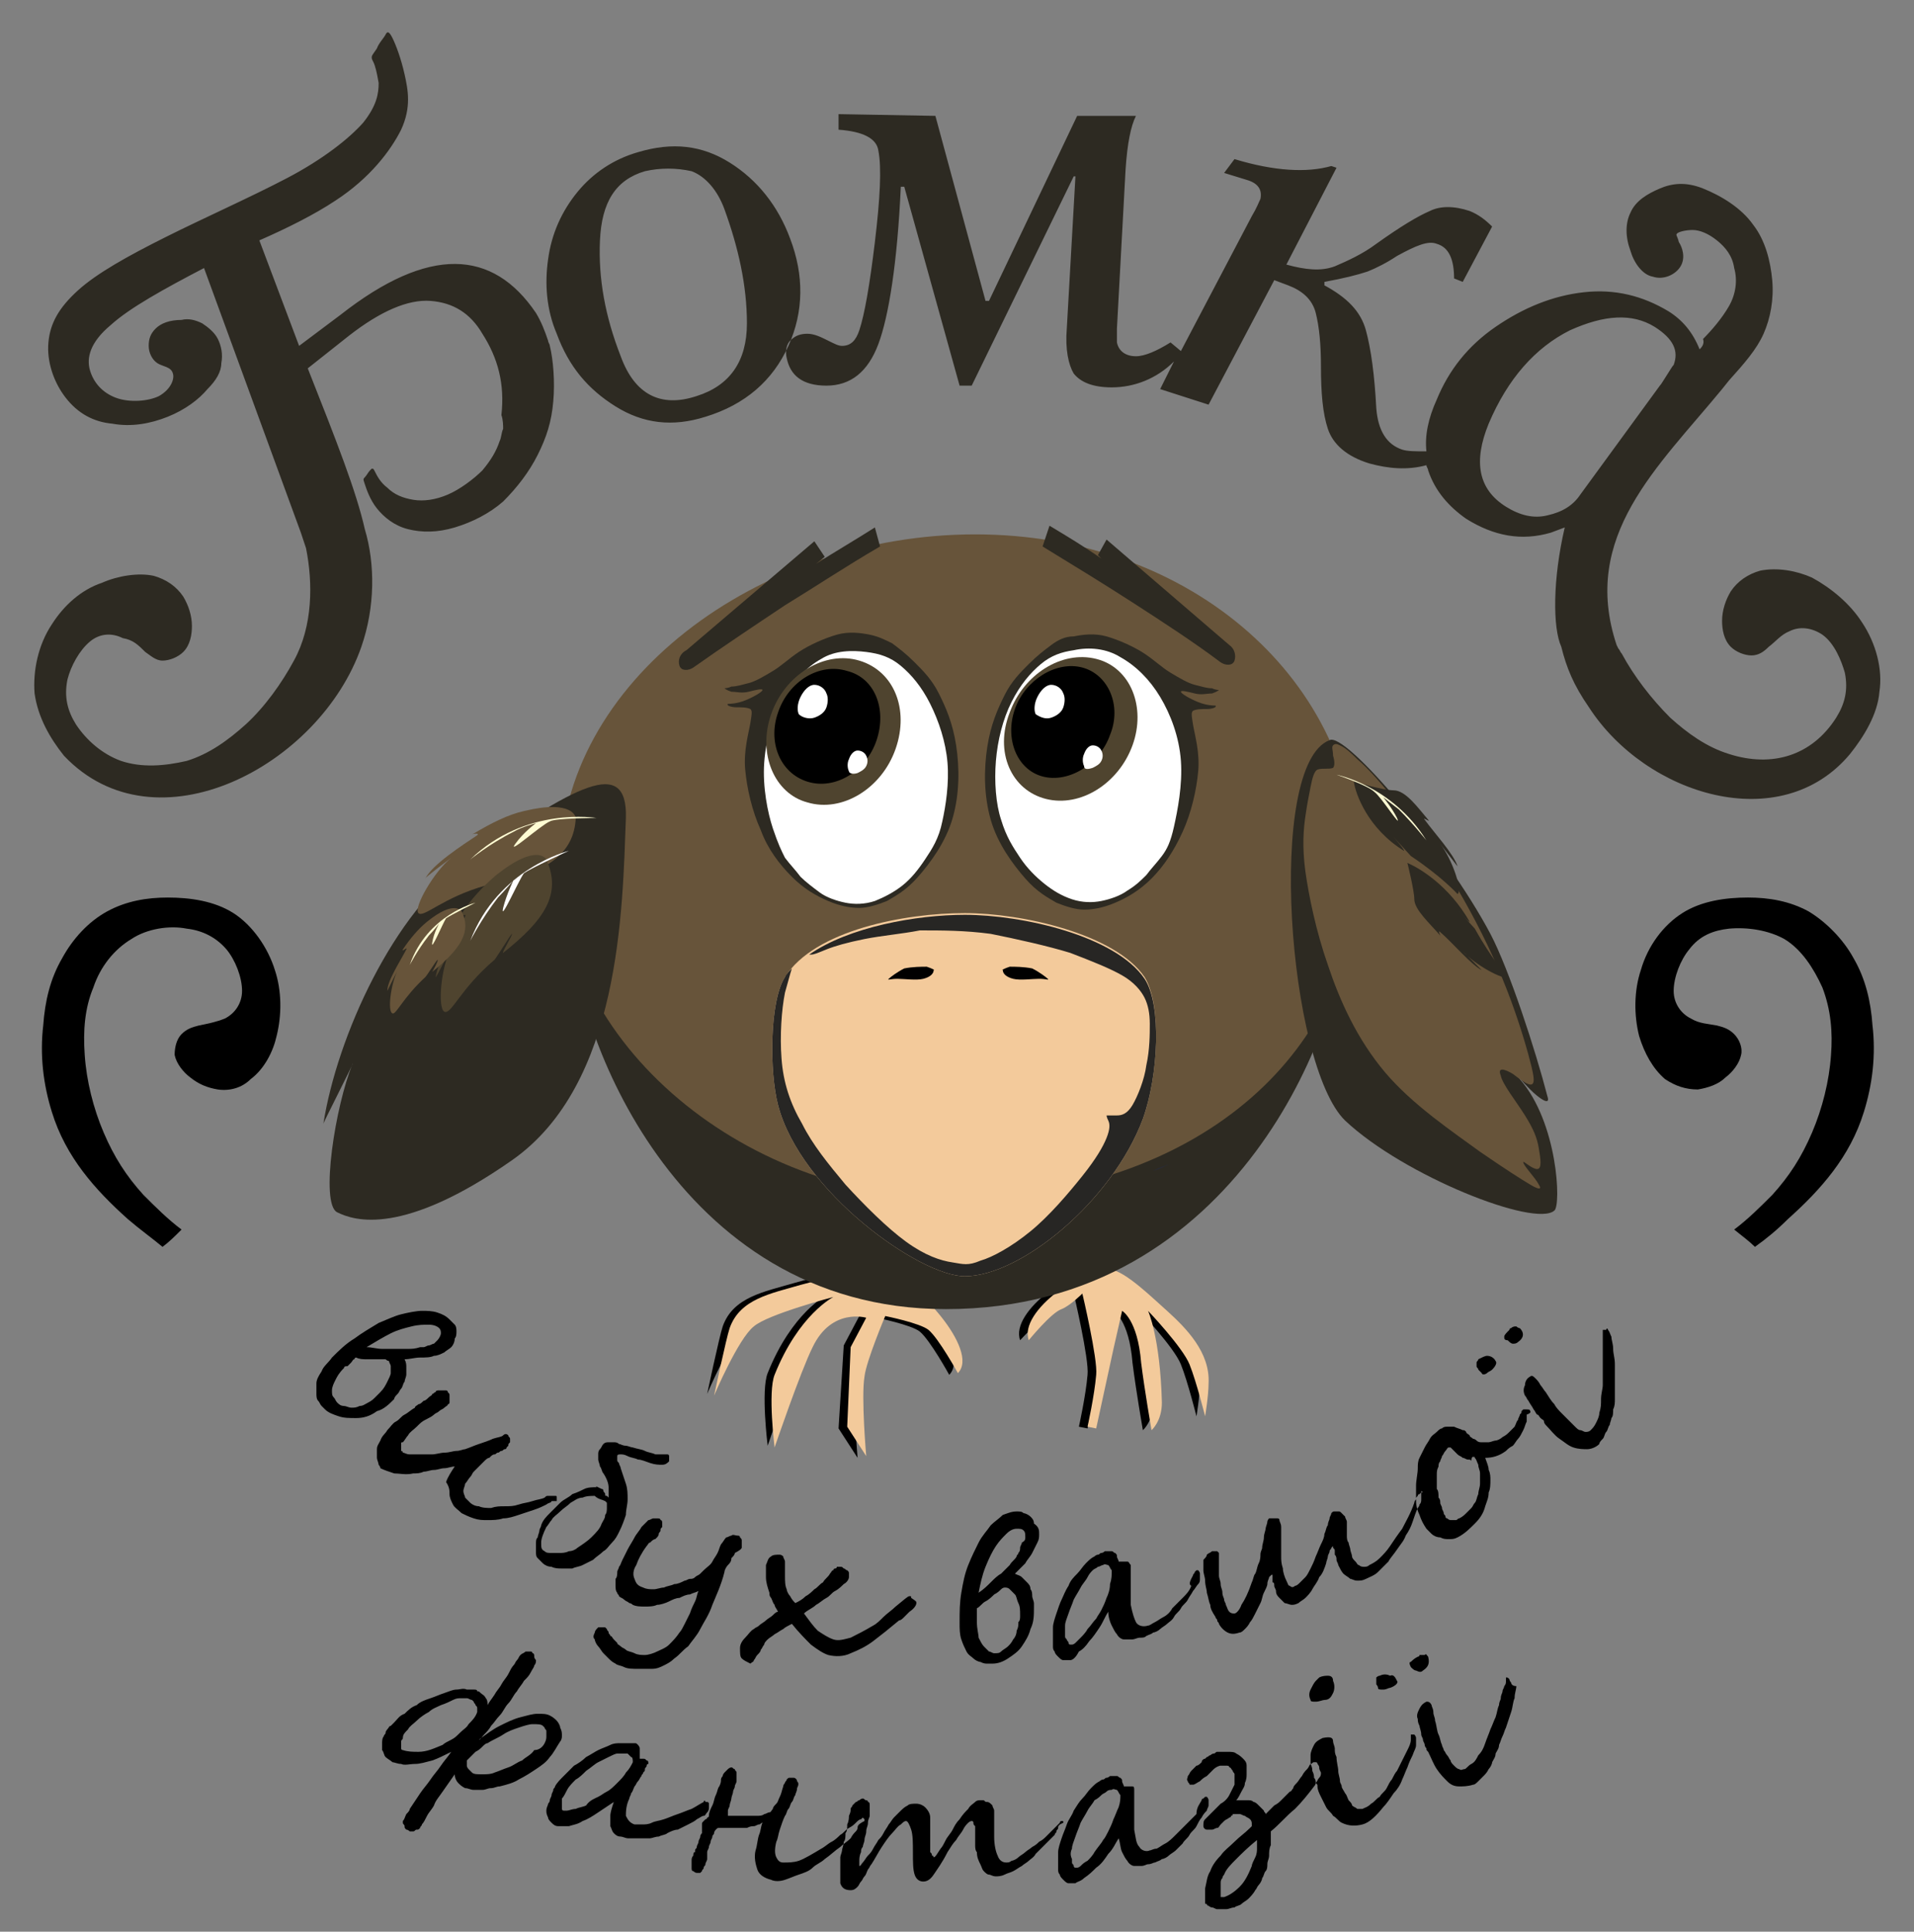 <?xml version="1.0" encoding="UTF-8"?>
<!-- Generator: Adobe Illustrator 19.2.0, SVG Export Plug-In . SVG Version: 6.00 Build 0)  -->
<svg version="1.2" baseProfile="tiny" id="Слой_1" xmlns="http://www.w3.org/2000/svg" xmlns:xlink="http://www.w3.org/1999/xlink" x="0px" y="0px" viewBox="0 0 110.7 111.7" xml:space="preserve">
<rect x="0" y="0" width="110.7" height="111.7" fill="#808080" stroke="none"/>
<path fill-rule="evenodd" d="M9.4,72.1c0.4-0.3,0.7-0.6,1.1-1c-0.8-0.6-1.5-1.3-2.2-2c-1-1.1-1.7-2.2-2.3-3.6c-0.6-1.4-1-3-1.1-4.5  c-0.1-1.4,0-2.7,0.5-3.9c0.4-1.2,1.2-2.2,2.2-2.8c0.9-0.6,2.2-0.8,3.2-0.6c0.9,0.1,1.7,0.5,2.3,1.2c0.5,0.6,0.9,1.6,0.9,2.4  c0,0.7-0.4,1.3-1,1.6c-0.5,0.2-1,0.3-1.5,0.4c-0.4,0.1-0.7,0.2-1,0.5c-0.3,0.3-0.4,0.8-0.4,1.2c0.1,0.5,0.5,1,0.9,1.3  c0.5,0.4,1,0.6,1.6,0.7c0.7,0.1,1.4-0.1,1.9-0.6c0.8-0.6,1.3-1.6,1.5-2.5c0.3-1.2,0.3-2.6-0.1-3.8c-0.4-1.3-1.3-2.6-2.4-3.3  c-1.1-0.7-2.5-0.9-3.8-0.9c-1.2,0-2.4,0.2-3.5,0.8c-1.1,0.6-2,1.6-2.6,2.7c-0.7,1.2-1,2.5-1.1,3.9c-0.2,1.7,0,3.4,0.5,5  c0.8,2.6,2.5,4.5,4.4,6.2C8.1,71.1,8.8,71.6,9.4,72.1z"/>
<path fill-rule="evenodd" d="M101.5,72.1c0.7-0.5,1.3-1,1.9-1.6c1.9-1.7,3.6-3.6,4.4-6.2c0.5-1.6,0.7-3.3,0.5-5  c-0.1-1.4-0.4-2.7-1.1-3.9c-0.6-1.1-1.6-2.1-2.6-2.7c-1.1-0.6-2.3-0.8-3.5-0.8c-1.3,0-2.7,0.2-3.8,0.9c-1.1,0.7-2,1.9-2.4,3.3  c-0.4,1.2-0.4,2.6-0.1,3.8c0.3,1,0.8,1.9,1.5,2.5c0.6,0.4,1.2,0.6,1.9,0.6c0.6-0.1,1.2-0.3,1.6-0.7c0.4-0.3,0.8-0.8,0.9-1.3  c0.1-0.4-0.1-0.9-0.4-1.2c-0.3-0.3-0.6-0.4-1-0.5c-0.5-0.1-1-0.1-1.5-0.4c-0.6-0.3-1-0.9-1-1.6c0-0.8,0.4-1.8,0.9-2.4  c0.6-0.8,1.4-1.1,2.3-1.2c1.1-0.1,2.3,0.1,3.2,0.6c1,0.6,1.7,1.7,2.2,2.8c0.5,1.3,0.6,2.6,0.5,3.9c-0.1,1.5-0.5,3.1-1.1,4.5  c-0.6,1.4-1.3,2.5-2.3,3.6c-0.7,0.7-1.4,1.4-2.2,2C100.8,71.5,101.2,71.8,101.5,72.1z"/>
<path fill-rule="evenodd" fill="#2D2A22" d="M36.9,8.8c2-0.6,3.7-0.4,5.3,0.6c1.6,1,2.8,2.5,3.5,4.4c0.8,2.1,0.8,4.2-0.1,6.2  c-0.9,2-2.5,3.4-4.8,4.1c-1.9,0.6-3.6,0.4-5.2-0.6c-1.6-1-2.7-2.3-3.4-4.2c-0.6-1.4-0.7-2.9-0.5-4.3c0.2-1.5,0.8-2.8,1.7-3.9  C34.3,10,35.5,9.2,36.9,8.8L36.9,8.8z M29.1,24.8c-0.1,0.2-0.1,0.5-0.2,0.7c-0.2,0.6-0.5,1.1-1,1.7c-0.5,0.5-1.3,1.1-2,1.4  c-0.7,0.3-1.4,0.4-2,0.3c-0.6-0.1-1.1-0.3-1.5-0.7c-0.4-0.3-0.6-0.7-0.7-0.9c-0.1-0.2-0.1-0.2-0.2-0.2c0,0,0,0-0.1,0.1  c-0.1,0.1-0.2,0.3-0.3,0.4c-0.1,0.1-0.1,0.1,0,0.4c0.1,0.3,0.3,0.9,0.7,1.4c0.4,0.5,1,1,1.8,1.2c0.8,0.2,1.7,0.2,2.7-0.1  c1-0.3,2-0.8,2.8-1.5c0.8-0.8,1.5-1.7,2-2.7c0.5-1,0.8-1.9,0.9-3.1c0.1-1.1,0-2.4-0.2-3.2c0-0.1-0.1-0.2-0.1-0.3  c-0.2-0.6-0.4-1.1-0.7-1.6c-2.5-3.7-6.2-3.9-11.3,0.1L17.3,20L15,13.9c1.6-0.7,3.2-1.5,4.4-2.3c2-1.3,3.2-2.9,3.8-4.1  c0.6-1.3,0.4-2.3,0.2-3.2c-0.2-0.9-0.5-1.7-0.7-2.1c-0.2-0.4-0.3-0.4-0.4-0.2c-0.1,0.2-0.4,0.5-0.5,0.8c-0.2,0.3-0.3,0.4-0.3,0.5  c0,0.1,0,0.1,0.1,0.3c0.1,0.2,0.2,0.6,0.3,1.2c0,0.6-0.1,1.3-0.9,2.3c-0.8,0.9-2.3,2.1-4.4,3.2c-2.1,1.1-4.8,2.3-7,3.4  c-2.2,1.1-4,2.1-5.1,3.1c-1.1,1-1.6,1.9-1.7,3c-0.1,1.1,0.3,2.3,1,3.2c0.7,0.9,1.6,1.4,2.7,1.5c1.1,0.2,2.2,0,3.2-0.4  c1-0.4,1.8-1,2.3-1.6c0.5-0.5,0.8-1,0.8-1.5c0.1-0.5,0-1-0.2-1.4c-0.2-0.4-0.6-0.7-0.9-0.9c-0.4-0.2-0.8-0.3-1.2-0.2  C9.8,18.5,9.3,18.7,9,19c-0.3,0.3-0.4,0.6-0.4,1c0,0.4,0.2,0.8,0.5,1c0.3,0.2,0.8,0.2,0.9,0.6c0.1,0.3-0.1,0.9-0.8,1.3  c-0.6,0.3-1.7,0.4-2.5,0.1c-0.8-0.3-1.3-0.9-1.5-1.6c-0.2-0.7,0-1.6,1.2-2.6c1.1-1,3.1-2.1,5.4-3.3l5.6,15.3  c0.1,0.3,0.2,0.6,0.3,0.9c0.4,2,0.4,4.5-0.7,6.5c-0.7,1.3-1.7,2.7-2.8,3.7c-1,0.9-2.1,1.7-3.4,2.1C9.5,44.3,8.2,44.4,7,44  c-1.1-0.4-2-1.2-2.6-2.1c-0.5-0.8-0.7-1.6-0.5-2.6c0.2-0.8,0.7-1.7,1.3-2.2c0.6-0.5,1.3-0.5,1.9-0.2C7.7,37,8,37.3,8.4,37.7  c0.3,0.2,0.6,0.5,1,0.5c0.4,0,0.9-0.2,1.2-0.5c0.4-0.4,0.5-1,0.5-1.5c0-0.6-0.2-1.2-0.5-1.7c-0.4-0.6-1-1-1.7-1.2  c-0.9-0.2-2.1,0-3,0.4C4.7,34.1,3.7,35,3,36.1c-0.8,1.2-1.1,2.7-1,4c0.2,1.4,0.9,2.6,1.7,3.6c5.3,5.6,14.8,0.6,17.2-6.3  c0.8-2.3,0.8-4.8,0.2-6.8c-0.5-2.2-1.6-5-3.3-9.3l2.4-1.9c1.8-1.4,3.4-2.1,4.7-2c1.3,0.1,2.3,0.7,3,1.9c0.9,1.4,1.3,2.9,1.1,4.7  C29.1,24.3,29.1,24.6,29.1,24.8L29.1,24.8z M98.3,20.2c-0.4-1-1-1.7-1.8-2.2c-1.5-0.9-3.1-1.3-4.9-1.1c-1.8,0.2-3.5,0.9-5.1,2  c-1.6,1.1-2.7,2.5-3.4,4.2c-0.5,1.1-0.7,2.1-0.6,3c-0.6,0-1.1,0-1.4-0.1c-0.9-0.3-1.4-1.1-1.5-2.4c-0.1-1.9-0.3-3.4-0.6-4.5  c-0.3-1.1-1.1-1.9-2.4-2.6l0-0.2c1.1-0.2,1.9-0.4,2.5-0.6c0.5-0.2,1.1-0.5,1.7-0.9c1.1-0.6,1.8-0.9,2.3-0.7c0.7,0.2,1,0.9,1,2  l0.5,0.2l1.7-3.2c-0.4-0.4-0.8-0.7-1.3-0.9c-0.9-0.3-1.7-0.3-2.3,0c-0.7,0.3-1.7,0.9-3.1,1.9c-0.8,0.6-1.7,1-2.4,1.3  c-0.8,0.3-1.7,0.2-2.8-0.1l2.9-5.6l-0.3-0.1c-1.4,0.4-3.3,0.3-5.6-0.4L70.8,10l1.3,0.4c0.7,0.2,0.9,0.6,0.8,1.1  c-0.1,0.2-0.2,0.5-0.5,1l-4.1,7.8l-0.6-0.5c-0.8,0.5-1.5,0.8-2,0.8c-0.6,0-1-0.3-1.1-0.8c0,0,0-0.2,0-0.8l0.5-9.2  c0.1-1.5,0.3-2.5,0.6-3.1l-3.4,0l-5.1,10.7l-0.2,0L54.1,6.7l-5.6-0.1l0,0.9c1.4,0.1,2.2,0.5,2.3,1.2c0.2,1,0.1,2.8-0.2,5.3  c-0.3,2.5-0.6,4.2-0.9,5.1c-0.2,0.6-0.5,0.9-1,0.9c-0.2,0-0.4-0.1-0.8-0.3c-0.4-0.2-0.8-0.4-1.2-0.4c-0.4,0-0.7,0.1-1,0.4  c-0.2,0.2-0.3,0.6-0.2,1c0.2,1,0.9,1.6,2.3,1.6c1.4,0,2.4-0.8,3-2.4c0.6-1.6,1.1-4.7,1.3-9.1l0.2,0l3.2,11.5l0.7,0l5.9-12.1l0.1,0  L61.7,19c-0.1,1.2,0.1,2.1,0.4,2.6c0.4,0.5,1.1,0.8,2.2,0.8c1.3,0,2.6-0.5,3.6-1.5l-0.8,1.6l2.8,0.9l3.8-7.2l0.8,0.3  c0.8,0.3,1.4,0.8,1.6,1.6c0.2,0.8,0.3,1.8,0.3,3.1c0,1.5,0.1,2.7,0.4,3.6c0.3,0.9,1.1,1.6,2.4,2c1.1,0.3,2.2,0.4,3.3,0.1  c0,0.1,0.1,0.2,0.1,0.3c0.4,1.2,1.2,2.1,2.2,2.8c1.6,1,3.2,1.3,4.9,0.8l0.8-0.3c-0.7,3-0.7,5.8-0.2,6.9c0.3,1.2,0.7,2.2,1.6,3.5  c3.3,5.1,11.1,7.5,15.1,2.7c0.8-1,1.6-2.3,1.7-3.6c0.2-1.3-0.2-2.8-1-4c-0.7-1.1-1.8-2-2.9-2.6c-0.9-0.4-2-0.6-3-0.4  c-0.7,0.2-1.3,0.6-1.7,1.2c-0.3,0.5-0.5,1.1-0.5,1.7c0,0.5,0.1,1.1,0.5,1.5c0.3,0.3,0.8,0.5,1.2,0.5c0.4,0,0.7-0.2,1-0.5  c0.4-0.3,0.7-0.7,1.2-0.9c0.6-0.3,1.3-0.2,1.9,0.2c0.7,0.5,1.1,1.5,1.3,2.2c0.2,1,0,1.8-0.5,2.6c-1.4,2.2-3.7,2.9-6.2,2.1  c-1.3-0.4-2.4-1.2-3.4-2.1c-1.1-1.1-2.1-2.4-2.8-3.7c-0.1-0.1-0.1-0.2-0.2-0.3l-0.1-0.2c-2.1-6.3,2.4-10.3,6.1-14.8l0.4-0.5  c0.9-1,1.6-1.8,2-2.7c0.4-0.9,0.6-2,0.5-3.1c-0.1-1.1-0.4-2.3-1.1-3.2c-0.7-1-1.9-1.7-2.9-2.1c-1-0.4-1.8-0.3-2.5,0  c-0.7,0.3-1.4,0.7-1.7,1.4c-0.3,0.6-0.3,1.4,0,2.2c0.2,0.7,0.7,1.4,1.3,1.5c0.6,0.2,1.3-0.1,1.6-0.6c0.3-0.5,0.1-1.1-0.1-1.4  c-0.1-0.4-0.2-0.4-0.1-0.5c0.1-0.1,0.5-0.2,0.9-0.2c0.4,0,0.9,0.2,1.4,0.6c0.5,0.4,0.9,0.9,1,1.6c0.2,0.7,0.1,1.5-0.3,2.2  c-0.4,0.7-1,1.4-1.5,1.9C98.6,19.9,98.4,20.1,98.3,20.2L98.3,20.2z M91.4,28.6c-0.4,0.6-1,1-1.9,1.2c-0.8,0.2-1.6,0-2.4-0.5  c-1.6-1-1.9-2.6-1-4.8c1.1-2.6,2.7-4.4,4.7-5.4c2-0.9,3.6-1,4.9-0.2c1.1,0.7,1.4,1.4,1.1,2.2c-0.1,0.1-0.2,0.3-0.4,0.6  c-0.2,0.3-0.3,0.5-0.4,0.6L91.4,28.6L91.4,28.6z M37.3,9.9c-1.7,0.5-2.5,1.8-2.6,4c-0.1,2.2,0.3,4.4,1.2,6.7c0.8,2.2,2.3,3,4.4,2.3  c1.9-0.6,2.9-2,2.9-4.2c0-2.2-0.5-4.4-1.3-6.6c-0.4-1.1-1.1-1.9-1.9-2.2C39.1,9.7,38.2,9.7,37.3,9.9z"/>
<path fill-rule="evenodd" d="M45.9,74.2c-1.7,0.5-3.5,0.8-4.1,2.5c-0.2,0.6-0.9,3.9-0.9,3.9s1.4-3.3,2.3-4c0.8-0.7,4.6-1.7,4.6-1.7  s-2,1-3.4,4.5c-0.4,1,0,4.2,0,4.2s1.5-4.4,2.2-5.8c1.1-2.3,3.1-1.7,3.1-1.7l-0.9,1.7l-0.3,4.8l1.1,1.7c0,0-0.3-3.4-0.1-4.6  c0.1-0.9,1.2-3.5,1.2-3.5s2,0.4,2.5,0.8c0.6,0.5,1.7,2.5,1.7,2.5c1.3-1.3-2.5-5.5-4.3-5.9C49.5,73.1,47,73.9,45.9,74.2z"/>
<path fill-rule="evenodd" d="M67,75.8c1.1,1,2.5,2.4,2.4,4.2c0,0.7-0.2,1.9-0.2,1.9s-0.5-2-0.9-3c-0.4-1-2.4-3.1-2.4-3.1  s0.7,1.5,0.8,5.3c0,1.1-0.6,1.6-0.6,1.6s-0.4-2.3-0.6-3.9c-0.2-2.5-1.1-3-1.1-3L63.9,78l-1,4.6l-0.5-0.1c0,0,0.4-1.8,0.5-3  c0.1-0.9-0.8-4.7-0.8-4.7s-0.7,0.7-1.2,0.9C60.4,76,59,77.5,59,77.5c-0.6-1.7,3.3-4.3,4.6-4.1C64.6,73.5,66.2,75.1,67,75.8z"/>
<path fill-rule="evenodd" fill="#F3CA9B" d="M46.3,74.3c-1.7,0.5-3.5,0.8-4.1,2.5c-0.2,0.6-0.9,3.9-0.9,3.9s1.4-3.3,2.3-4  c0.8-0.7,4.6-1.7,4.6-1.7s-2,1-3.4,4.5c-0.4,1,0,4.2,0,4.2s1.5-4.4,2.2-5.8c1.1-2.3,3.1-1.7,3.1-1.7l-0.9,1.7L49,82.5l1.1,1.7  c0,0-0.3-3.4-0.1-4.6c0.1-0.9,1.2-3.5,1.2-3.5s2,0.4,2.5,0.8c0.6,0.5,1.7,2.5,1.7,2.5c1.3-1.3-2.5-5.5-4.3-5.9  C50,73.2,47.5,74,46.3,74.3z"/>
<path fill-rule="evenodd" fill="#F3CA9B" d="M67.5,75.8c1.1,1,2.5,2.4,2.4,4.2c0,0.7-0.2,1.9-0.2,1.9s-0.5-2-0.9-3  c-0.4-1-2.4-3.1-2.4-3.1s0.7,1.5,0.8,5.3c0,1.1-0.6,1.6-0.6,1.6s-0.4-2.3-0.6-3.9c-0.2-2.5-1.1-3-1.1-3L64.4,78l-1,4.6l-0.5-0.1  c0,0,0.4-1.8,0.5-3c0.1-0.9-0.8-4.7-0.8-4.7s-0.7,0.7-1.2,0.9c-0.6,0.2-1.9,1.8-1.9,1.8c-0.6-1.7,3.3-4.3,4.7-4.1  C65.1,73.5,66.7,75.1,67.5,75.8z"/>
<path fill-rule="evenodd" fill="#2D2A22" d="M77.7,54c0,4.7-5.9,21.7-23,21.7c-15.8,0-21.5-16.6-21.5-21.3c0-4.7,9.8,4.7,20.1,4.7  C63.5,59.1,77.7,49.3,77.7,54z"/>
<path fill-rule="evenodd" fill="#67543A" d="M78.5,50.1c0,10.6-8.9,18.6-22.1,19.2c-12.6,0.6-24-8.6-24-19.2  c0-10.6,11.4-19.2,24-19.2S78.5,39.5,78.5,50.1z"/>
<path fill-rule="evenodd" fill="#262A3E" d="M66.7,67.7C66.7,67.7,66.8,67.7,66.7,67.7c0.4-0.2,0.7-0.3,1-0.4  C67.4,67.4,67.1,67.6,66.7,67.7L66.7,67.7z M76.5,59.1C76.5,59.1,76.5,59.1,76.5,59.1c0.1-0.3,0.3-0.5,0.4-0.8c0,0,0,0,0,0.1  C76.7,58.7,76.6,58.9,76.5,59.1z"/>
<path fill-rule="evenodd" fill="#2D2A22" d="M29.6,67.1c-6.3,4.4-9.1,3.5-10.1,3c-1-0.5-0.1-6.2,0.9-8.6c0.1-0.1-1.8,3.6-1.7,3.5  c0.8-5.1,4.1-12.3,8.3-15.2c6.3-4.4,9.3-6.1,9.2-2.5C36,52.6,35.9,62.7,29.6,67.1z"/>
<path fill-rule="evenodd" fill="#67543A" d="M28.7,51.1c-0.1,0,1-0.8,0.9-0.8c-0.1,0-1.4,0.9-1.5,0.9c-2.5,0.7-3.6,1.9-3.9,1.6  c-0.3-0.3,0.9-2.4,1.9-3.2c0,0-1.6,1.2-1.5,1.2c0.4-0.8,2.1-1.9,3-2.5c0.2-0.2-0.5,0-0.2-0.1c1-0.6,2-1.1,2.9-1.3  c2.9-0.7,3,0.4,3,0.4C33.2,49.4,31.6,50.4,28.7,51.1z"/>
<path fill-rule="evenodd" fill="#FFFCD3" d="M34.5,47.3c0,0-4.1-0.7-7.3,2.4c0,0,1.1-0.9,2.5-1.6c0.5-0.3,1.3-0.5,1.3-0.5  s-0.7,0.5-1.2,1.2c-0.5,0.7,1.5-1.1,2-1.3C32.1,47.3,34.5,47.3,34.5,47.3z"/>
<path fill-rule="evenodd" fill="#2D2A22" d="M60.7,30.4c1,0.6,2,1.2,3,1.9l-0.2-0.2l0.5-0.9l7.1,6.1l0,0c0.3,0.2,0.4,0.6,0.3,0.9  c-0.1,0.3-0.5,0.3-0.8,0.1c-1.6-1.2-3.3-2.3-5-3.4c-1.7-1.1-3.5-2.2-5.3-3.3L60.7,30.4z"/>
<path fill-rule="evenodd" fill="#2D2A22" d="M50.9,31.6c-1.9,1.1-3.7,2.3-5.5,3.4c-1.8,1.2-3.6,2.4-5.3,3.6  c-0.3,0.2-0.7,0.2-0.8-0.1c-0.1-0.3,0-0.7,0.4-0.9l7.4-6.3l0.6,0.9l-0.5,0.4c1.1-0.7,2.3-1.4,3.4-2.1L50.9,31.6z"/>
<path fill-rule="evenodd" fill="#F3CA9B" d="M66.1,64.7c-1.8,4.8-7.1,9.1-10.3,9.1c-2.6,0-9.5-4.9-10.8-9.9c-0.5-1.9-0.5-6,0.4-7.4  c1.7-2.7,6.9-3.7,10.4-3.7c3.3,0,8.7,1.2,10.4,3.7C67.2,58.1,67,62.2,66.1,64.7z"/>
<path fill-rule="evenodd" fill="#272624" d="M66.1,64.7c-1.8,4.8-7.1,9.1-10.3,9.1c-2.6,0-9.5-4.9-10.8-9.9c-0.5-1.9-0.5-6,0.4-7.4  c0.1-0.2,0.3-0.4,0.4-0.5c-0.1,0.3-0.2,0.7-0.4,1.4c-0.2,1-0.3,2.5-0.2,3.8c0.1,1.4,0.5,2.6,1.2,3.8c0.6,1.2,1.5,2.3,2.5,3.5  c1.1,1.2,2.4,2.5,3.5,3.3c1.1,0.8,2,1.1,2.7,1.2c0.6,0.1,0.9,0.2,1.6-0.1c0.7-0.2,1.8-0.8,2.9-1.7c1.1-0.9,2.2-2.2,3-3.2  c0.8-1,1.2-1.7,1.4-2.2c0.2-0.5,0.2-0.8,0.1-1c-0.1-0.2-0.1-0.3-0.1-0.3c0.1,0,0.3,0,0.6,0c0.3,0,0.6-0.1,0.9-0.6  c0.3-0.5,0.7-1.5,0.8-2.3c0.2-0.9,0.2-1.8,0.2-2.4c0-0.6-0.1-1.1-0.3-1.5c-0.2-0.4-0.6-0.9-1.3-1.3c-0.7-0.4-1.7-0.8-3-1.3  c-1.3-0.4-3.1-0.8-4.6-1.1c-1.5-0.2-2.8-0.2-4.1-0.2C52.2,54,51,54.1,50,54.3c-1,0.2-1.7,0.4-2.2,0.6c-0.5,0.2-0.7,0.3-0.9,0.3  c0,0-0.1,0-0.1,0c2.3-1.6,6.2-2.3,9-2.3c3.3,0,8.7,1.2,10.4,3.7C67.2,58.1,67,62.2,66.1,64.7z"/>
<path fill-rule="evenodd" d="M58.4,55.9c0.3,0,0.8,0,1.3,0.1c0.4,0.2,0.8,0.5,0.9,0.6c0.1,0.1-0.1,0-0.5,0c-0.4,0-1.1,0.1-1.5,0  c-0.4-0.1-0.6-0.3-0.6-0.5C57.9,56.1,58.1,56,58.4,55.9z"/>
<path fill-rule="evenodd" d="M53.6,55.9c-0.3,0-0.8,0-1.3,0.1c-0.4,0.2-0.8,0.5-0.9,0.6c-0.1,0.1,0.1,0,0.5,0c0.4,0,1.1,0.1,1.5,0  c0.4-0.1,0.6-0.3,0.6-0.5C54.1,56.1,53.9,56,53.6,55.9z"/>
<g>
	<path fill-rule="evenodd" fill="#2D2A22" d="M86.2,54c1.1,2.1,2.6,6.7,3.3,9.4c0.2,0.6-0.5,0.1-1-0.4c-0.5-0.5-0.9-1-0.6-0.6   c2.2,2.5,2.4,7.3,2,7.6c-1.1,1-8.7-2-12.1-5.2c-3.3-3.2-4.6-20.6-0.9-22C77.8,42.3,83.6,49.1,86.2,54z"/>
	<path fill-rule="evenodd" fill="#67543A" d="M77.5,43.1c-0.2-0.1-0.3-0.1-0.4,0c-0.1,0.1,0,0.3,0,0.6c0.1,0.3,0.1,0.6,0,0.7   c-0.2,0.1-0.6,0-0.9,0.1c-0.2,0.1-0.3,0.5-0.4,1c-0.1,0.5-0.2,1-0.3,1.7c-0.1,0.7-0.2,1.7,0,3.2c0.2,1.4,0.6,3.4,1.3,5.4   c0.7,2.1,1.7,4.3,3.3,6.2c1.6,1.9,4,3.5,5.5,4.6c1.6,1.1,2.4,1.6,2.9,1.9c0.5,0.3,0.7,0.3,0.5,0c-0.2-0.4-0.9-1.1-0.9-1.3   c0-0.1,0.5,0.4,0.8,0.4c0.3,0,0.2-0.6,0.1-1.2c-0.1-0.6-0.3-1.1-0.8-1.9c-0.5-0.8-1.3-1.8-1.4-2.3c-0.2-0.5,0.2-0.4,0.7-0.1   c0.4,0.3,0.9,0.7,1.1,0.6c0.2-0.1,0.1-0.6-0.2-1.7c-0.3-1.1-0.8-2.7-1.5-4.4c-0.7-1.7-1.6-3.5-2.6-5.2c-1-1.7-2.3-3.4-3.3-4.7   c-1-1.3-1.9-2.3-2.5-2.8C77.9,43.3,77.7,43.2,77.5,43.1z"/>
	<path fill-rule="evenodd" fill="#2D2A22" d="M81.2,49.2c0.1,0-0.6-0.8-0.6-0.8c0.1,0.1,0.9,1,1,1.1c1.8,1.2,2.7,2.2,2.7,2.2   c0.3-0.2-0.3-2-1-2.9c0,0,1,1.3,1,1.3c-0.2-0.7-1.4-2-1.9-2.7c-0.2-0.2,0.4,0.2,0.2,0c-0.6-0.7-1.3-1.7-2-1.7   c-0.6,0-2.3-0.5-2.3-0.5C78.4,45.9,79.1,47.9,81.2,49.2z"/>
	<path fill-rule="evenodd" fill="#FFFCD3" d="M77.3,44.8c0,0,3.2,0.6,5.2,3.8c0,0-0.7-0.9-1.6-1.8c-0.4-0.3-0.9-0.7-0.9-0.7   s0.5,0.6,0.8,1.2c0.3,0.7-0.9-1.2-1.3-1.5C79.1,45.4,77.3,44.8,77.3,44.8z"/>
	<path fill-rule="evenodd" fill="#2D2A22" d="M85,53.3c0,0.1-0.7-0.7-0.7-0.7c0.1,0.1,0.9,1,1,1.1c1,1.8,1.9,2.8,1.9,2.8   c-0.2,0.2-1.9-0.7-2.6-1.5c0,0,1.2,1.2,1.1,1.1c-0.6-0.3-1.7-1.6-2.4-2.2c-0.2-0.2,0.1,0.4,0,0.2c-0.6-0.7-1.5-1.5-1.5-2.1   c0-0.5-0.4-2.1-0.4-2.1C82.1,50.2,83.8,51.2,85,53.3z"/>
</g>
<g>
	<path fill-rule="evenodd" fill="#4F442F" d="M29.1,55.1c-0.1,0,0.6-1.1,0.5-1.1c-0.1,0.1-0.9,1.4-1,1.5c-2,1.7-2.5,3.2-2.9,3   c-0.4-0.2-0.2-2.6,0.4-3.7c0,0-0.9,1.8-0.9,1.7c0.1-0.9,1.2-2.6,1.7-3.5c0.1-0.3-0.4,0.2-0.3,0c0.6-1,1.4-1.8,2.1-2.4   c2.4-1.9,2.9-0.9,2.9-0.9C32.5,51.7,31.5,53.2,29.1,55.1z"/>
	<path fill-rule="evenodd" fill="#FFFFFF" d="M32.9,49.2c0,0-4.1,1-5.7,5.2c0,0,0.6-1.2,1.6-2.5c0.4-0.4,0.9-1,0.9-1   s-0.4,0.8-0.6,1.6c-0.2,0.9,0.9-1.6,1.2-2C30.7,50.2,32.9,49.2,32.9,49.2z"/>
</g>
<g>
	<path fill-rule="evenodd" fill="#67543A" d="M25,56.2c0,0,0.4-0.7,0.3-0.7c-0.1,0.1-0.6,0.9-0.7,1c-1.3,1.2-1.7,2.2-1.9,2.1   c-0.3-0.1-0.1-1.7,0.3-2.5c0,0-0.6,1.2-0.6,1.2c0-0.6,0.8-1.8,1.1-2.4c0.1-0.2-0.3,0.2-0.2,0c0.4-0.6,0.9-1.2,1.4-1.6   c1.6-1.3,2-0.6,2-0.6C27.3,53.9,26.6,54.9,25,56.2z"/>
	<path fill-rule="evenodd" fill="#FFFCD3" d="M27.5,52.2c0,0-2.8,0.7-3.8,3.6c0,0,0.4-0.8,1.1-1.7c0.3-0.3,0.6-0.7,0.6-0.7   s-0.3,0.5-0.4,1.1c-0.1,0.6,0.6-1.1,0.8-1.4C26.1,52.9,27.5,52.2,27.5,52.2z"/>
</g>
<path fill-rule="evenodd" fill="#2D2A22" d="M60.8,37.3c-0.4,0.3-0.8,0.6-1.3,1.1c-0.5,0.5-1,1-1.4,1.8c-0.4,0.8-0.8,1.7-1,3  c-0.2,1.3-0.2,2.8,0.2,4.2c0.4,1.4,1.3,2.6,2,3.4c0.7,0.8,1.3,1.1,1.8,1.4c0.5,0.2,1.1,0.4,1.6,0.4c0.5,0,1.1-0.1,1.8-0.4  c0.7-0.3,1.4-0.7,2.1-1.4c0.7-0.7,1.3-1.6,1.8-2.7c0.5-1.1,0.8-2.4,0.9-3.5c0.1-1.1-0.2-2.1-0.3-2.7c-0.1-0.6-0.1-0.7,0-0.8  c0.2-0.1,0.5-0.1,0.8-0.1c0.3,0,0.6-0.1,0.5-0.2c-0.1,0-0.5,0-1-0.2c-0.5-0.2-1-0.5-1-0.6c0-0.1,0.4,0,0.8,0.1c0.4,0.1,0.7,0,1,0  c0.3-0.1,0.4-0.2,0.4-0.2c0,0-0.2,0-0.4-0.1c-0.3,0-0.6-0.1-1-0.2c-0.4-0.1-0.9-0.4-1.4-0.7c-0.5-0.3-0.9-0.7-1.5-1.1  c-0.6-0.4-1.5-0.8-2.2-1c-0.7-0.2-1.4-0.1-1.9,0C61.6,36.8,61.2,37,60.8,37.3z"/>
<path fill-rule="evenodd" fill="#FFFFFF" d="M64.8,38c0.9,0.5,1.7,1.3,2.3,2.3c0.6,1,1.1,2.3,1.2,3.7c0.1,1.4-0.2,2.9-0.4,3.8  c-0.2,0.9-0.4,1.3-0.7,1.7c-0.3,0.4-0.6,0.7-0.9,1.1c-0.3,0.3-0.6,0.6-1.1,0.9c-0.4,0.3-1,0.5-1.5,0.6c-0.5,0.1-1.1,0.1-1.7-0.1  c-0.6-0.2-1.1-0.5-1.6-0.9c-0.5-0.4-1-0.9-1.4-1.5c-0.4-0.6-0.8-1.2-1.1-2.2c-0.3-0.9-0.4-2.2-0.3-3.4c0.1-1.2,0.4-2.4,0.9-3.4  c0.5-1,1.1-1.7,1.7-2.2c0.6-0.5,1.2-0.7,1.9-0.8C63,37.4,64,37.5,64.8,38z"/>
<path fill-rule="evenodd" fill="#2D2A22" d="M51.6,37.2c0.4,0.3,0.8,0.6,1.3,1.1s1,1,1.4,1.8c0.4,0.8,0.8,1.7,1,3  c0.2,1.3,0.2,2.8-0.2,4.2c-0.4,1.4-1.3,2.6-2,3.4c-0.7,0.8-1.3,1.1-1.8,1.4c-0.5,0.2-1.1,0.4-1.6,0.4c-0.5,0-1.1-0.1-1.8-0.4  c-0.7-0.3-1.4-0.7-2.1-1.4C45.1,50,44.4,49.1,44,48c-0.5-1.1-0.8-2.4-0.9-3.5c-0.1-1.1,0.2-2.1,0.3-2.7c0.1-0.6,0.1-0.7,0-0.8  c-0.2-0.1-0.5-0.1-0.8-0.1c-0.3,0-0.6-0.1-0.5-0.2c0.1,0,0.5,0,1-0.2c0.5-0.2,1-0.5,1-0.6c0-0.1-0.4,0-0.8,0.1c-0.4,0.1-0.7,0-1,0  c-0.3-0.1-0.4-0.2-0.4-0.2c0,0,0.2,0,0.4-0.1c0.3,0,0.6-0.1,1-0.2c0.4-0.1,0.9-0.4,1.4-0.7c0.5-0.3,0.9-0.7,1.5-1.1  c0.6-0.4,1.5-0.8,2.2-1c0.7-0.2,1.4-0.1,1.9,0C50.8,36.8,51.2,37,51.6,37.2z"/>
<path fill-rule="evenodd" fill="#FFFFFF" d="M47.5,38.1c-0.9,0.5-1.6,1.3-2.2,2.3c-0.6,1-1,2.3-1.1,3.7c-0.1,1.4,0.2,2.9,0.5,3.8  c0.3,0.9,0.5,1.3,0.7,1.7c0.3,0.4,0.6,0.7,0.9,1.1c0.3,0.3,0.7,0.6,1.1,0.9c0.4,0.3,1,0.5,1.5,0.6c0.5,0.1,1.1,0.1,1.7-0.1  c0.5-0.2,1.1-0.5,1.6-0.9c0.5-0.4,0.9-0.9,1.3-1.5c0.4-0.6,0.8-1.2,1-2.2c0.2-0.9,0.4-2.2,0.3-3.4c-0.1-1.2-0.5-2.4-1-3.4  c-0.5-1-1.1-1.7-1.7-2.2c-0.6-0.5-1.2-0.7-2-0.8C49.3,37.6,48.3,37.6,47.5,38.1z"/>
<path fill-rule="evenodd" fill="#4F442F" d="M44.6,41.3c0.8-2.3,3.1-3.7,5.1-3.1c2,0.6,2.9,2.8,2.1,5.1c-0.8,2.3-3.1,3.7-5.1,3.1  C44.8,45.9,43.8,43.6,44.6,41.3z"/>
<path fill-rule="evenodd" d="M45,41.2c0.6-1.8,2.4-2.9,4-2.4c1.6,0.4,2.3,2.2,1.7,4c-0.6,1.8-2.4,2.9-4,2.4  C45.1,44.7,44.4,42.9,45,41.2z"/>
<path fill-rule="evenodd" fill="#FFFFFF" d="M47.1,41.5c0.3-0.1,0.6-0.3,0.7-0.6c0.1-0.3,0.1-0.6,0-0.8c-0.1-0.3-0.4-0.5-0.7-0.5  c-0.3,0-0.6,0.3-0.8,0.7c-0.2,0.4-0.2,0.8-0.1,1C46.4,41.5,46.8,41.6,47.1,41.5z"/>
<path fill-rule="evenodd" fill="#4F442F" d="M58.4,41.2c0.8-2.2,3-3.6,5-3.1c2,0.5,2.9,2.8,2.1,5c-0.8,2.2-3,3.6-5,3.1  C58.5,45.7,57.5,43.5,58.4,41.2z"/>
<path fill-rule="evenodd" d="M58.7,41c0.6-1.7,2.4-2.8,3.9-2.4c1.5,0.4,2.3,2.2,1.6,3.9c-0.6,1.7-2.4,2.8-3.9,2.4  C58.8,44.5,58.1,42.7,58.7,41z"/>
<path fill-rule="evenodd" fill="#FFFFFF" d="M60.8,41.5c0.3-0.1,0.6-0.3,0.7-0.6c0.1-0.3,0.1-0.6,0-0.8c-0.1-0.3-0.4-0.5-0.7-0.5  c-0.3,0-0.6,0.3-0.8,0.7c-0.2,0.4-0.2,0.8-0.1,1C60.2,41.5,60.5,41.6,60.8,41.5z"/>
<path fill-rule="evenodd" fill="#FFFFFF" d="M63.2,44.4c0.2-0.1,0.4-0.2,0.5-0.4c0.1-0.2,0.1-0.4,0-0.6c-0.1-0.2-0.3-0.3-0.5-0.3  c-0.2,0-0.4,0.2-0.5,0.5c-0.1,0.2-0.1,0.5,0,0.7C62.7,44.5,62.9,44.5,63.2,44.4z"/>
<path fill-rule="evenodd" fill="#FFFFFF" d="M49.6,44.7c0.2-0.1,0.4-0.2,0.5-0.4c0.1-0.2,0.1-0.4,0-0.6c-0.1-0.2-0.3-0.3-0.5-0.3  c-0.2,0-0.4,0.2-0.5,0.5c-0.1,0.2-0.1,0.5,0,0.7C49.1,44.7,49.3,44.8,49.6,44.7z"/>
<g>
	<g>
		<path fill-rule="evenodd" d="M26.1,77.9c-0.1,0.1-0.3,0.2-0.4,0.3c-0.2,0.1-0.4,0.2-0.6,0.2c-0.2,0.1-0.5,0.1-0.8,0.1    c-0.3,0-0.6,0.1-0.9,0.1c0.1,0.2,0.1,0.3,0.1,0.5c0,0.1,0,0.3,0,0.4c0,0.1-0.1,0.3-0.1,0.4c-0.1,0.1-0.1,0.3-0.2,0.4    c-0.1,0.1-0.1,0.2-0.2,0.3c-0.1,0.1-0.2,0.2-0.2,0.3c-0.3,0.3-0.6,0.6-1,0.7C21.4,81.9,21,82,20.6,82c-0.4,0-0.7,0-1-0.1    c-0.3-0.1-0.6-0.2-0.8-0.4c0,0-0.1-0.1-0.2-0.2c-0.1-0.1-0.1-0.2-0.2-0.3c-0.1-0.1-0.1-0.3-0.1-0.4c0-0.2,0-0.4,0-0.6    c0-0.2,0.1-0.4,0.3-0.7c0.1-0.3,0.4-0.5,0.6-0.8c0.4-0.4,0.8-0.8,1.3-1.1c0.4-0.3,0.9-0.6,1.4-0.9c0.5-0.2,0.9-0.4,1.3-0.5    c0.4-0.1,0.9-0.2,1.2-0.2c0.3,0,0.6,0,0.9,0.1c0.3,0.1,0.5,0.2,0.7,0.4c0.1,0.1,0.2,0.2,0.3,0.3c0.1,0.1,0.1,0.3,0.1,0.4    c0,0.1,0,0.3-0.1,0.4C26.3,77.6,26.2,77.8,26.1,77.9L26.1,77.9z M25.3,77.5c0.1-0.1,0.2-0.3,0.2-0.4c0-0.1,0-0.2-0.1-0.3    c-0.1-0.1-0.3-0.2-0.6-0.2c-0.3,0-0.6,0-1,0.1c-0.4,0.1-0.8,0.2-1.2,0.4c-0.4,0.2-0.9,0.5-1.4,0.8c0.3,0,0.6,0.1,0.9,0.1    c0.3,0,0.5,0,0.8,0c0.2,0,0.5,0,0.7,0c0.2,0,0.4,0,0.7-0.1c0.1,0,0.1,0,0.2,0c0.1,0,0.2-0.1,0.3-0.1c0.1,0,0.2-0.1,0.3-0.1    C25.2,77.6,25.3,77.5,25.3,77.5L25.3,77.5z M22,80.5c0.2-0.2,0.3-0.4,0.4-0.6c0.1-0.2,0.2-0.4,0.2-0.5c0-0.2,0-0.3,0-0.4    c0-0.1-0.1-0.2-0.1-0.3c0,0-0.1,0-0.2-0.1c-0.1,0-0.3,0-0.5,0c-0.2,0-0.4,0-0.6,0c-0.2,0-0.4,0-0.6-0.1c0,0-0.1,0-0.1,0.1    c-0.1,0-0.1,0.1-0.2,0.2c-0.1,0.1-0.1,0.1-0.2,0.2C20,79,19.9,79,19.9,79.1c-0.3,0.3-0.4,0.5-0.5,0.7c-0.1,0.2-0.2,0.4-0.2,0.6    c0,0.2,0,0.3,0.1,0.4c0.1,0.1,0.1,0.2,0.2,0.3c0.1,0.1,0.2,0.2,0.4,0.2c0.1,0,0.3,0.1,0.4,0.1c0.2,0,0.3,0,0.5-0.1    c0.2,0,0.3-0.1,0.5-0.2c0.2-0.1,0.3-0.2,0.4-0.3C21.8,80.7,21.9,80.6,22,80.5L22,80.5L22,80.5z M32.2,86.8c0-0.1,0-0.1,0-0.2    c0-0.1,0-0.1-0.1-0.1c0,0,0,0-0.1,0c0,0-0.1,0-0.1,0c-0.1,0-0.1,0-0.2,0c-0.1,0-0.1,0-0.2,0.1c-0.2,0.1-0.4,0.1-0.7,0.2    c-0.3,0.1-0.5,0.1-0.8,0.2c-0.3,0.1-0.5,0.1-0.8,0.1c-0.3,0-0.5,0-0.8,0.1c-0.2,0-0.5,0-0.7-0.1c-0.2,0-0.4-0.1-0.5-0.2    c-0.1-0.1-0.2-0.2-0.3-0.3c0-0.1-0.1-0.2-0.1-0.4c0-0.1,0.1-0.3,0.1-0.4c0.1-0.1,0.2-0.3,0.3-0.4c0.1-0.1,0.1-0.2,0.2-0.3    c0.1-0.1,0.2-0.2,0.3-0.3c0.1-0.1,0.2-0.2,0.3-0.3c0.1-0.1,0.2-0.2,0.3-0.2c0,0,0,0,0.1-0.1c0,0,0.1-0.1,0.2-0.1    c0.1,0,0.1-0.1,0.2-0.1c0.1,0,0.1-0.1,0.2-0.1c0.1,0,0.1-0.1,0.2-0.1c0,0,0.1,0,0.1-0.1c0,0,0.1-0.1,0.1-0.1c0-0.1,0-0.1,0.1-0.2    c0-0.1,0-0.1,0-0.2c0-0.1-0.1-0.1-0.1-0.2c-0.1-0.1-0.2-0.1-0.3,0c-0.1,0.1-0.3,0.1-0.6,0.2c-0.2,0.1-0.5,0.2-0.8,0.3    c-0.3,0.1-0.5,0.2-0.8,0.3c-0.1,0-0.3,0.1-0.5,0.1c-0.2,0-0.4,0.1-0.7,0.1c-0.2,0-0.5,0.1-0.7,0.1c-0.3,0-0.5,0-0.7,0    c-0.2,0-0.4,0-0.6,0c-0.2,0-0.3-0.1-0.4-0.1c0,0,0-0.1-0.1-0.1c0-0.1,0-0.1,0-0.2c0-0.1,0-0.1,0-0.2c0-0.1,0-0.1,0.1-0.1    c0.1-0.1,0.2-0.3,0.3-0.4c0.1-0.2,0.3-0.3,0.5-0.5c0.2-0.2,0.3-0.3,0.5-0.4c0.2-0.1,0.4-0.2,0.5-0.3c0.1-0.1,0.2-0.1,0.3-0.2    c0.1-0.1,0.2-0.1,0.3-0.2c0.1-0.1,0.2-0.1,0.2-0.2c0.1,0,0.1-0.1,0.1-0.1c0,0,0-0.1,0-0.2c0-0.1,0-0.1,0-0.2c0-0.1,0-0.1-0.1-0.2    c0-0.1-0.1-0.1-0.1-0.1c0,0-0.1,0-0.2,0c-0.1,0-0.2,0-0.2,0c-0.1,0-0.2,0-0.2,0.1c-0.1,0-0.1,0.1-0.2,0.1c0,0.1-0.1,0.1-0.2,0.2    c-0.1,0.1-0.2,0.2-0.3,0.2c-0.1,0.1-0.2,0.2-0.3,0.2c-0.1,0.1-0.2,0.1-0.2,0.2c-0.2,0.1-0.4,0.3-0.6,0.4c-0.2,0.1-0.3,0.3-0.5,0.4    c-0.2,0.1-0.3,0.3-0.5,0.5c-0.1,0.2-0.3,0.3-0.4,0.6c-0.1,0.2-0.2,0.3-0.2,0.5c0,0.2,0,0.3,0,0.5c0,0.1,0.1,0.3,0.1,0.4    c0.1,0.1,0.1,0.2,0.1,0.2c0.2,0.1,0.5,0.2,0.8,0.3c0.3,0,0.7,0.1,1.1,0c0.2,0,0.4,0,0.6-0.1c0.2,0,0.4-0.1,0.6-0.1    c0.2,0,0.4-0.1,0.6-0.1c0.2,0,0.4-0.1,0.6-0.1c-0.2,0.3-0.4,0.6-0.5,0.9C26,86,26,86.2,26,86.4c0,0.2,0.1,0.4,0.2,0.6    c0.1,0.2,0.3,0.3,0.5,0.5c0.2,0.1,0.4,0.2,0.7,0.3c0.3,0.1,0.5,0.1,0.8,0.1c0.3,0,0.6,0,0.9-0.1c0.3,0,0.6-0.1,0.9-0.2    c0.3-0.1,0.6-0.2,0.9-0.3c0.3-0.1,0.5-0.2,0.7-0.3c0.1-0.1,0.3-0.1,0.3-0.2C32.1,86.8,32.1,86.8,32.2,86.8L32.2,86.8z M34.8,86.1    c0.1,0,0.1,0.1,0.1,0.1c0,0.1,0.1,0.1,0.1,0.2c0,0.1,0,0.1,0.1,0.1c0,0,0.1,0.1,0.1,0.1c0-0.1,0-0.3,0-0.6c0-0.2-0.1-0.5-0.3-0.8    c-0.1-0.1-0.1-0.3-0.2-0.4c0-0.1-0.1-0.3-0.1-0.4c0-0.1,0-0.2,0-0.3c0-0.1,0-0.2,0.1-0.3c0.1-0.1,0.1-0.2,0.2-0.3    c0.1-0.1,0.2-0.1,0.3-0.1c0.1,0,0.2,0,0.3,0c0.1,0,0.2,0,0.3,0.1c0.1,0,0.2,0.1,0.4,0.1c0.1,0,0.3,0.1,0.4,0.1    c0.3,0.1,0.5,0.1,0.7,0.2c0.2,0.1,0.4,0.1,0.6,0.2c0,0,0.1,0,0.2,0c0.1,0,0.2,0,0.2,0c0.1,0,0.1,0,0.2,0c0.1,0,0.1,0,0.1,0    c0,0,0.1,0,0.1,0.1c0,0,0,0.1,0,0.1c0,0,0,0.1,0,0.1c0,0,0,0.1,0,0.1c-0.1,0.1-0.2,0.2-0.4,0.2c-0.2,0-0.4,0-0.7-0.1    c-0.3-0.1-0.5-0.2-0.7-0.2c-0.2-0.1-0.4-0.1-0.6-0.2c-0.2-0.1-0.3-0.1-0.4-0.1c-0.1,0-0.2,0-0.2,0.1c0,0,0,0.1,0,0.1    c0,0,0,0.1,0,0.1c0,0.1,0,0.1,0.1,0.2c0,0.1,0.1,0.2,0.1,0.3c0.1,0.3,0.2,0.6,0.3,0.9c0.1,0.3,0.1,0.6,0.1,0.9    c0,0.3-0.1,0.6-0.1,0.9c-0.1,0.3-0.2,0.6-0.4,1c-0.1,0.2-0.2,0.4-0.4,0.6c-0.2,0.2-0.3,0.4-0.5,0.5c-0.2,0.2-0.4,0.3-0.6,0.5    c-0.2,0.1-0.4,0.2-0.6,0.3c-0.2,0.1-0.4,0.1-0.6,0.2c-0.2,0-0.4,0-0.6,0c-0.2,0-0.4,0-0.6-0.1c-0.2,0-0.4-0.1-0.5-0.2    c-0.1-0.1-0.2-0.2-0.3-0.3c-0.1-0.1-0.1-0.2-0.1-0.4c0-0.1,0-0.3,0-0.4c0-0.2,0-0.3,0.1-0.4c0-0.1,0.1-0.3,0.1-0.4    c0-0.1,0.1-0.2,0.1-0.3c0.1-0.3,0.3-0.5,0.5-0.7c0.2-0.2,0.4-0.4,0.6-0.6c0.2-0.2,0.5-0.3,0.7-0.5c0.3-0.1,0.5-0.2,0.7-0.3    c0.2-0.1,0.5-0.1,0.7-0.1C34.4,85.9,34.6,86,34.8,86.1L34.8,86.1z M35,86.8c0,0,0.1,0.1,0.1,0.1c0,0.1,0,0.2,0,0.3    c0,0.1,0,0.3-0.1,0.4c0,0.2-0.1,0.3-0.2,0.5c-0.1,0.3-0.3,0.5-0.6,0.8c-0.2,0.2-0.5,0.4-0.8,0.6c-0.1,0.1-0.3,0.2-0.5,0.2    c-0.2,0.1-0.4,0.1-0.5,0.1c-0.2,0-0.3,0-0.5,0c-0.2,0-0.3,0-0.4-0.1c-0.2-0.1-0.2-0.2-0.2-0.5c0-0.2,0.1-0.5,0.3-0.9    c0.1-0.1,0.2-0.3,0.3-0.4c0.1-0.2,0.3-0.3,0.5-0.5c0.2-0.2,0.4-0.3,0.6-0.5c0.2-0.1,0.4-0.3,0.7-0.3c0.2-0.1,0.5-0.1,0.7-0.1    C34.6,86.7,34.8,86.7,35,86.8L35,86.8z M42.9,89.5c0-0.1,0-0.1,0-0.2c0-0.1,0-0.2,0-0.2c0-0.1,0-0.1-0.1-0.2    c0-0.1-0.1-0.1-0.1-0.1c-0.2,0-0.3-0.1-0.4,0c-0.1,0-0.2,0.1-0.3,0.1c-0.1,0.1-0.2,0.3-0.3,0.4c-0.1,0.2-0.1,0.3-0.2,0.5    c-0.1,0.2-0.2,0.3-0.3,0.5c-0.1,0.2-0.3,0.3-0.5,0.5c-0.1,0.1-0.1,0.1-0.2,0.2c-0.1,0.1-0.2,0.1-0.3,0.2c-0.1,0.1-0.2,0.1-0.3,0.1    c-0.1,0-0.2,0.1-0.3,0.1c-0.2,0.1-0.4,0.2-0.6,0.2c-0.2,0.1-0.4,0.1-0.6,0.2c-0.2,0-0.4,0.1-0.6,0.1c-0.2,0-0.4,0-0.6-0.1    c-0.3-0.1-0.4-0.2-0.5-0.5c-0.1-0.2-0.1-0.5,0.1-0.8c0.1-0.3,0.3-0.7,0.6-1.1c0.1-0.1,0.1-0.2,0.2-0.2c0.1-0.1,0.2-0.2,0.3-0.2    c0,0,0.1-0.1,0.1-0.1c0,0,0.1-0.1,0.1-0.2c0-0.1,0.1-0.1,0.1-0.2c0-0.1,0-0.1,0.1-0.2c0,0,0-0.1,0-0.1c0,0,0-0.1,0-0.1    c0-0.1,0-0.2-0.1-0.2c0-0.1-0.1-0.1-0.2-0.1c-0.1,0-0.2,0-0.2,0c-0.1,0-0.2,0.1-0.3,0.1c0,0-0.1,0.1-0.1,0.1c0,0-0.1,0.1-0.1,0.1    c0,0-0.1,0.1-0.1,0.1c0,0-0.1,0.1-0.1,0.1c-0.1,0.2-0.3,0.4-0.4,0.6c-0.1,0.2-0.3,0.5-0.4,0.7c-0.1,0.2-0.2,0.4-0.3,0.6    c-0.1,0.2-0.1,0.3-0.2,0.4c0,0.1-0.1,0.2-0.1,0.3c0,0.1,0,0.3-0.1,0.4c0,0.1,0,0.3,0,0.4c0,0.1,0,0.3,0.1,0.4    c0,0.1,0.1,0.1,0.1,0.2c0.1,0.1,0.2,0.1,0.3,0.2c0.1,0.1,0.2,0.1,0.3,0.2c0.1,0,0.2,0.1,0.2,0.1c0.2,0.1,0.5,0.1,0.7,0.1    c0.2,0,0.5,0,0.7-0.1c0.2,0,0.5-0.1,0.7-0.2c0.2-0.1,0.4-0.2,0.6-0.2c0.2-0.1,0.4-0.2,0.6-0.2c0.2-0.1,0.3-0.1,0.5-0.2    c-0.1,0.2-0.1,0.4-0.2,0.6c-0.1,0.2-0.2,0.4-0.3,0.7c-0.1,0.2-0.2,0.4-0.3,0.6c-0.1,0.2-0.2,0.4-0.3,0.5c-0.2,0.3-0.4,0.5-0.6,0.7    c-0.2,0.2-0.5,0.3-0.7,0.4c-0.2,0.1-0.5,0.2-0.7,0.2c-0.2,0-0.4,0-0.6-0.1c-0.2-0.1-0.4-0.1-0.5-0.2c-0.1-0.1-0.2-0.1-0.3-0.2    c-0.1-0.1-0.2-0.1-0.2-0.2c-0.1-0.1-0.1-0.1-0.2-0.2c-0.1-0.1-0.1-0.2-0.2-0.2c0-0.1-0.1-0.1-0.1-0.2c0-0.1-0.1-0.1-0.1-0.2    c0,0-0.1-0.1-0.1-0.1c-0.1,0-0.3,0-0.4,0c-0.1,0.1-0.2,0.2-0.2,0.3c-0.1,0.2-0.1,0.3,0,0.4c0,0.1,0.1,0.3,0.2,0.4    c0.1,0.1,0.2,0.3,0.3,0.4c0.1,0.1,0.2,0.2,0.3,0.3c0.1,0.1,0.2,0.2,0.4,0.3c0.1,0.1,0.3,0.1,0.5,0.2c0.2,0.1,0.5,0.1,0.8,0.1    c0.3,0,0.5,0,0.8,0c0.3,0,0.5-0.1,0.7-0.2c0.2-0.1,0.4-0.2,0.6-0.4c0.3-0.2,0.5-0.5,0.8-0.7c0.2-0.3,0.5-0.6,0.7-1    c0.2-0.4,0.5-0.8,0.7-1.4c0.2-0.5,0.5-1.1,0.7-1.9c0-0.1,0.1-0.3,0.2-0.4c0.1-0.1,0.2-0.2,0.2-0.4c0.1-0.1,0.2-0.2,0.2-0.3    C42.9,89.6,42.9,89.5,42.9,89.5L42.9,89.5z M53,92.7c0,0.1-0.1,0.3-0.4,0.5c-0.1,0.1-0.2,0.2-0.3,0.3c-0.1,0.1-0.2,0.2-0.3,0.2    c-0.6,0.5-1.1,0.9-1.5,1.2c-0.4,0.3-0.8,0.5-1.3,0.7c-0.4,0.2-0.9,0.2-1.3,0.1c-0.3-0.1-0.6-0.3-1-0.6c-0.3-0.3-0.7-0.7-1.1-1.2    c-0.2,0.1-0.4,0.2-0.5,0.3c-0.2,0.1-0.3,0.2-0.5,0.3c-0.1,0.1-0.3,0.2-0.4,0.3c-0.1,0.1-0.2,0.2-0.2,0.3c-0.1,0.1-0.1,0.2-0.2,0.3    c0,0.1-0.1,0.2-0.2,0.3c-0.1,0.1-0.1,0.2-0.2,0.3c0,0.1-0.1,0.1-0.2,0.2c-0.2-0.1-0.4-0.2-0.5-0.3c-0.1-0.1-0.1-0.3-0.1-0.6    c0-0.2,0.1-0.4,0.3-0.6c0.2-0.2,0.3-0.4,0.5-0.5c0.1-0.1,0.2-0.1,0.3-0.2c0.1-0.1,0.3-0.2,0.4-0.3c0.1-0.1,0.3-0.2,0.4-0.3    c0.1-0.1,0.2-0.2,0.3-0.2c-0.1-0.2-0.2-0.3-0.2-0.4c-0.1-0.1-0.1-0.2-0.2-0.4c-0.1-0.1-0.1-0.2-0.1-0.3c-0.1-0.3-0.2-0.6-0.2-0.9    c0-0.3,0-0.5,0-0.7c0.1-0.2,0.1-0.4,0.3-0.5c0.1-0.1,0.3-0.1,0.5-0.1c0.1,0,0.2,0.1,0.2,0.1c0,0.1,0.1,0.2,0.1,0.3    c0,0,0,0.1,0,0.2c0,0.1,0,0.1,0,0.2c0,0.1,0,0.1,0,0.2c0,0.1,0,0.1,0,0.2c0,0.3,0,0.6,0.1,0.8c0,0.1,0.1,0.3,0.2,0.4    c0.1,0.2,0.2,0.3,0.3,0.4c0.2-0.1,0.4-0.2,0.6-0.4c0.2-0.1,0.4-0.3,0.5-0.4c0.2-0.1,0.3-0.3,0.5-0.4c0.1-0.2,0.3-0.3,0.4-0.5    c0.1-0.1,0.1-0.2,0.2-0.2c0-0.1,0.1-0.1,0.1-0.1c0,0,0.1,0,0.1-0.1c0,0,0.1,0,0.2,0c0.1,0,0.1,0,0.2,0.1c0.1,0,0.1,0.1,0.2,0.1    c0.1,0.1,0.1,0.1,0.1,0.2c0,0.1,0,0.1,0,0.2c0,0.1-0.1,0.3-0.3,0.4c-0.1,0.1-0.3,0.3-0.5,0.4c-0.2,0.1-0.3,0.3-0.5,0.4    c-0.2,0.1-0.4,0.3-0.6,0.4c-0.2,0.2-0.5,0.3-0.7,0.5c0.3,0.4,0.5,0.7,0.8,1c0.3,0.2,0.6,0.4,0.9,0.5c0.3,0.1,0.6,0,1-0.1    c0.4-0.2,0.8-0.4,1.3-0.7c0.2-0.1,0.4-0.3,0.6-0.5c0.2-0.2,0.5-0.4,0.7-0.6c0.5-0.4,0.7-0.6,0.8-0.6c0.1,0,0.1,0,0.1,0.1    C53,92.6,53,92.6,53,92.7L53,92.7z M60.1,88.7c0,0.2,0,0.3-0.1,0.5c-0.1,0.2-0.2,0.4-0.3,0.6c-0.1,0.2-0.3,0.4-0.4,0.6    c-0.2,0.2-0.4,0.4-0.6,0.6c0.2,0.1,0.3,0.1,0.4,0.2c0.1,0.1,0.2,0.2,0.3,0.3c0.1,0.1,0.2,0.2,0.2,0.4c0.1,0.1,0.1,0.3,0.1,0.4    c0,0.1,0.1,0.3,0.1,0.4c0,0.1,0,0.2,0,0.3c0,0.4,0,0.8-0.2,1.2c-0.1,0.4-0.3,0.7-0.5,1c-0.2,0.3-0.5,0.5-0.8,0.7    c-0.3,0.2-0.6,0.3-0.9,0.3c-0.1,0-0.1,0-0.3,0c-0.1,0-0.2,0-0.4-0.1c-0.1,0-0.3-0.1-0.4-0.2c-0.1-0.1-0.3-0.2-0.4-0.4    c-0.1-0.2-0.2-0.4-0.3-0.7c-0.1-0.3-0.1-0.6-0.1-1c0-0.6,0-1.1,0.1-1.7c0.1-0.6,0.2-1.1,0.4-1.6c0.2-0.5,0.4-0.9,0.6-1.3    c0.2-0.4,0.5-0.7,0.7-1c0.2-0.2,0.5-0.4,0.7-0.6c0.3-0.1,0.5-0.2,0.8-0.2c0.2,0,0.3,0,0.4,0.1c0.1,0,0.3,0.1,0.4,0.2    c0.1,0.1,0.2,0.2,0.2,0.4C60.1,88.3,60.1,88.5,60.1,88.7L60.1,88.7z M59.3,88.9c0-0.2,0-0.3-0.1-0.4c-0.1-0.1-0.2-0.1-0.4-0.1    c-0.2,0-0.4,0.1-0.6,0.3c-0.2,0.2-0.4,0.4-0.6,0.7c-0.2,0.3-0.4,0.7-0.6,1.2c-0.2,0.5-0.3,1-0.4,1.5c0.3-0.2,0.5-0.4,0.7-0.6    c0.2-0.2,0.4-0.4,0.6-0.5c0.2-0.2,0.3-0.3,0.5-0.5c0.1-0.2,0.3-0.3,0.4-0.5c0-0.1,0.1-0.1,0.1-0.2c0.1-0.1,0.1-0.2,0.1-0.3    c0-0.1,0.1-0.2,0.1-0.3C59.3,89.1,59.3,89,59.3,88.9L59.3,88.9z M59,93.4c0-0.3,0-0.5-0.1-0.7c-0.1-0.2-0.1-0.4-0.2-0.5    c-0.1-0.1-0.2-0.2-0.3-0.3c-0.1-0.1-0.2-0.1-0.3-0.1c0,0-0.1,0-0.2,0.1c-0.1,0.1-0.2,0.2-0.4,0.3c-0.1,0.1-0.3,0.3-0.5,0.4    c-0.2,0.1-0.3,0.3-0.5,0.4c0,0,0,0.1,0,0.1c0,0.1,0,0.1,0,0.2c0,0.1,0,0.2,0,0.3c0,0.1,0,0.2,0,0.2c0,0.4,0.1,0.7,0.1,0.9    c0.1,0.2,0.2,0.4,0.3,0.5c0.1,0.1,0.2,0.2,0.3,0.3c0.1,0,0.2,0.1,0.3,0.1c0.2,0,0.3,0,0.4-0.1c0.1-0.1,0.3-0.2,0.4-0.3    c0.1-0.1,0.2-0.2,0.3-0.4c0.1-0.1,0.2-0.3,0.2-0.5c0.1-0.2,0.1-0.3,0.1-0.5C59,93.7,59,93.6,59,93.4L59,93.4z"/>
		<path fill-rule="evenodd" d="M63.4,93.6c0.1-0.2,0.2-0.3,0.3-0.5c0.1-0.2,0.2-0.4,0.3-0.7c0.1-0.2,0.2-0.5,0.2-0.8    c0.1-0.3,0.1-0.5,0.1-0.8c-0.1-0.1-0.1-0.2-0.2-0.3c-0.1,0-0.2-0.1-0.3,0c-0.1,0-0.2,0.1-0.3,0.1c-0.1,0.1-0.2,0.1-0.3,0.2    c-0.1,0.1-0.2,0.2-0.3,0.4c-0.1,0.2-0.3,0.4-0.4,0.6c-0.1,0.2-0.3,0.5-0.4,0.7c-0.1,0.3-0.2,0.5-0.3,0.8c-0.1,0.3-0.2,0.5-0.2,0.7    c0,0.2,0,0.4,0,0.6c0,0.1,0,0.1,0.1,0.2c0,0.1,0.1,0.1,0.1,0.2c0,0.1,0.1,0.1,0.1,0.1c0,0,0.1,0,0.1,0c0,0,0.1,0,0.2-0.1    c0.1-0.1,0.2-0.2,0.3-0.3c0.1-0.1,0.3-0.3,0.4-0.5C63.1,94,63.2,93.8,63.4,93.6L63.4,93.6z M69,91.1c0-0.1,0.1-0.1,0.1-0.2    c0,0,0.1-0.1,0.1-0.1c0,0,0.1,0,0.1,0c0,0,0.1,0.1,0.1,0.2c0,0.1,0,0.2,0,0.3c0,0.1,0,0.2-0.1,0.3c-0.1,0.1-0.2,0.3-0.3,0.4    c-0.1,0.2-0.2,0.3-0.3,0.5c-0.1,0.2-0.3,0.3-0.4,0.5c-0.1,0.2-0.3,0.3-0.4,0.5c-0.1,0.2-0.3,0.3-0.4,0.4c-0.1,0.1-0.3,0.2-0.4,0.3    c-0.1,0.1-0.3,0.2-0.4,0.2c-0.1,0.1-0.2,0.1-0.4,0.2c-0.1,0.1-0.2,0.1-0.4,0.1c-0.1,0-0.3,0.1-0.4,0.1c-0.2,0-0.3,0-0.5,0    c-0.1,0-0.3-0.1-0.4-0.3c-0.1-0.1-0.2-0.3-0.3-0.5c-0.1-0.2-0.2-0.5-0.2-0.8c-0.2,0.3-0.3,0.6-0.5,0.9c-0.2,0.3-0.4,0.6-0.6,0.8    c-0.2,0.3-0.4,0.5-0.6,0.6C62.2,95.9,62,96,61.9,96c-0.2,0-0.3,0-0.4,0c-0.1,0-0.2-0.1-0.3-0.2c-0.1-0.1-0.2-0.2-0.2-0.3    c-0.1-0.1-0.1-0.2-0.1-0.3c0-0.1,0-0.1,0-0.2c0-0.1,0-0.2,0-0.3c0-0.1,0-0.2,0-0.3c0-0.1,0-0.2,0-0.3c0-0.2,0.1-0.5,0.2-0.8    c0.1-0.3,0.2-0.6,0.3-0.8s0.2-0.5,0.4-0.8c0.1-0.3,0.3-0.5,0.5-0.7c0.2-0.2,0.3-0.4,0.5-0.6c0.2-0.2,0.3-0.3,0.5-0.4    c0,0,0.1-0.1,0.2-0.1c0.1,0,0.1-0.1,0.2-0.1c0.1,0,0.2-0.1,0.2-0.1c0.1,0,0.1,0,0.2,0c0.1,0,0.2,0,0.2,0c0.1,0,0.1,0.1,0.2,0.1    c0.1,0.1,0.1,0.1,0.1,0.2c0,0.1,0.1,0.2,0.1,0.3c0,0,0.1,0,0.2,0c0.1,0,0.2,0,0.3,0c0.1,0,0.1,0.1,0.2,0.2c0,0,0,0.1,0,0.2    c0,0.1,0,0.1,0,0.2c0,0.1,0,0.2,0,0.3c0,0.1,0,0.2,0,0.2c0,0.1,0,0.2,0,0.3c0,0.1,0,0.3,0,0.4c0,0.1,0,0.3,0,0.4    c0,0.1,0,0.2,0,0.3c0.1,0.5,0.2,0.8,0.3,1c0.1,0.2,0.4,0.3,0.7,0.2c0.1,0,0.2-0.1,0.4-0.2c0.2-0.1,0.3-0.2,0.5-0.3    c0.2-0.1,0.4-0.3,0.5-0.5c0.2-0.2,0.4-0.4,0.6-0.6c0.2-0.2,0.4-0.4,0.5-0.7C68.7,91.6,68.9,91.3,69,91.1L69,91.1z M82.2,86.3    c0,0,0,0.1,0,0.2c0,0.1,0,0.1,0,0.2c0,0.1,0,0.2-0.1,0.3c0,0.1-0.1,0.2-0.1,0.2c-0.1,0.2-0.2,0.5-0.3,0.8    c-0.1,0.3-0.2,0.5-0.4,0.8c-0.1,0.3-0.3,0.5-0.5,0.8c-0.2,0.3-0.4,0.5-0.5,0.7c-0.2,0.2-0.4,0.4-0.6,0.6c-0.2,0.2-0.5,0.3-0.7,0.4    c-0.2,0.1-0.3,0.1-0.5,0.1c-0.2,0-0.3-0.1-0.4-0.1c-0.1-0.1-0.3-0.2-0.4-0.3c-0.1-0.1-0.2-0.3-0.3-0.5c0-0.1-0.1-0.2-0.1-0.3    c0-0.1,0-0.2-0.1-0.3c0-0.1,0-0.1,0-0.2c0-0.1,0-0.1-0.1-0.2c0,0,0-0.1,0-0.1c0,0,0,0,0,0c0,0,0,0-0.1,0.1c0,0.1-0.1,0.1-0.1,0.2    c0,0.1-0.1,0.2-0.1,0.3c0,0.1-0.1,0.3-0.1,0.4c-0.1,0.3-0.2,0.6-0.4,0.8c-0.1,0.3-0.3,0.5-0.4,0.7c-0.1,0.2-0.3,0.4-0.4,0.5    c-0.1,0.1-0.3,0.2-0.4,0.3c-0.2,0.1-0.3,0.1-0.4,0.1c-0.1,0-0.3-0.1-0.4-0.1c-0.1-0.1-0.2-0.2-0.3-0.3c-0.1-0.1-0.2-0.2-0.2-0.4    c0-0.1-0.1-0.2-0.1-0.3c0-0.1,0-0.2-0.1-0.2c0-0.1,0-0.1,0-0.2c0-0.1,0-0.1,0-0.2c0,0,0-0.1-0.1,0c0,0,0,0-0.1,0.1    c0,0.1-0.1,0.2-0.1,0.4c0,0.1-0.1,0.3-0.2,0.5c-0.1,0.2-0.1,0.4-0.2,0.6c-0.1,0.2-0.2,0.4-0.3,0.6c-0.1,0.2-0.2,0.4-0.3,0.5    c-0.1,0.2-0.2,0.3-0.3,0.4c-0.1,0.1-0.2,0.2-0.3,0.2c-0.3,0.1-0.5,0.1-0.7,0c-0.2-0.1-0.4-0.3-0.5-0.5c0-0.1-0.1-0.1-0.1-0.2    c0-0.1-0.1-0.1-0.1-0.2C70.1,93.2,70,93,70,92.8c-0.1-0.2-0.1-0.4-0.2-0.7c0-0.2-0.1-0.4-0.1-0.7c0-0.2-0.1-0.4-0.1-0.6    c0-0.2,0-0.3,0-0.4c0-0.1,0-0.2,0-0.2c0.1-0.1,0.2-0.2,0.2-0.3c0.1-0.1,0.2-0.1,0.3-0.2c0,0,0,0,0.1,0c0,0,0.1,0,0.1,0    c0,0,0.1,0,0.1,0c0,0,0,0,0.1,0.1c0,0,0,0.1,0,0.1c0,0,0,0.1,0,0.1c0,0.1,0,0.1,0,0.2c0,0.1,0,0.1,0,0.2c0,0.1,0,0.2,0,0.3    c0,0.1,0,0.2,0,0.4c0,0.2,0.1,0.3,0.1,0.5c0,0.2,0.1,0.3,0.1,0.5c0,0.2,0.1,0.3,0.1,0.4c0,0.1,0.1,0.2,0.1,0.3    c0.1,0.2,0.1,0.3,0.2,0.4c0.1,0.1,0.2,0.1,0.3,0.1c0.1,0,0.3-0.2,0.4-0.5c0.2-0.3,0.4-0.7,0.6-1.3c0.1-0.2,0.1-0.4,0.2-0.5    c0.1-0.2,0.1-0.4,0.2-0.6c0.1-0.2,0.1-0.4,0.1-0.5c0-0.2,0.1-0.3,0.1-0.4c0-0.2,0.1-0.4,0.1-0.6c0-0.2,0.1-0.4,0.1-0.5    c0-0.1,0.1-0.3,0.1-0.4c0-0.1,0.1-0.2,0.1-0.2c0,0,0.1,0,0.2,0c0.1,0,0.1,0,0.2,0c0.1,0,0.1,0,0.1,0c0,0,0.1,0,0.1,0.1    c0,0.1,0.1,0.2,0.1,0.4c0,0.1,0,0.3,0,0.5c0,0.2,0,0.4,0,0.6c0,0.2,0,0.4,0,0.6c0,0.2,0,0.4,0.1,0.7c0,0.2,0.1,0.5,0.2,0.7    c0.1,0.2,0.1,0.3,0.2,0.3c0.1,0.1,0.2,0.1,0.3,0c0.1,0,0.2-0.1,0.3-0.2c0.1-0.1,0.2-0.2,0.3-0.3c0.1-0.1,0.2-0.3,0.3-0.5    c0.1-0.2,0.2-0.4,0.3-0.7c0.1-0.2,0.2-0.5,0.3-0.7c0.1-0.2,0.2-0.4,0.2-0.6c0.1-0.2,0.1-0.4,0.2-0.5c0-0.2,0.1-0.3,0.1-0.4    c0-0.1,0.1-0.2,0.1-0.3c0.1-0.1,0.1-0.1,0.2-0.1c0.1,0,0.1,0,0.2,0c0.1,0,0.1,0,0.2,0.1c0,0,0.1,0.1,0.1,0.1c0,0,0.1,0.1,0.1,0.1    c0,0.1,0.1,0.2,0.1,0.3c0,0.1,0,0.2,0,0.4c0,0.1,0,0.2,0,0.4c0,0.1,0,0.3,0.1,0.4c0,0.1,0.1,0.3,0.1,0.4c0,0.1,0.1,0.3,0.1,0.4    c0,0.1,0.1,0.2,0.2,0.3c0.1,0.1,0.1,0.2,0.2,0.2c0.1,0.1,0.2,0.1,0.3,0.1c0.1,0,0.2,0,0.3-0.1c0.2-0.1,0.4-0.2,0.6-0.4    c0.2-0.2,0.4-0.4,0.6-0.7c0.2-0.3,0.4-0.6,0.7-1c0.2-0.4,0.5-0.9,0.7-1.5c0-0.1,0.1-0.2,0.1-0.2c0-0.1,0-0.1,0.1-0.2    c0-0.1,0.1-0.1,0.1-0.1c0,0,0.1-0.1,0.1-0.1c0,0,0.1,0,0.1,0C82.2,86.2,82.2,86.2,82.2,86.3L82.2,86.3z M88.5,81.6    c0-0.1-0.1-0.1-0.2-0.1c-0.1,0-0.1,0-0.2,0c0,0-0.1,0.1-0.1,0.1c0,0.1,0,0.1-0.1,0.2c0,0.1-0.1,0.2-0.1,0.3    c-0.1,0.1-0.1,0.2-0.2,0.4c-0.1,0.1-0.2,0.2-0.3,0.3c-0.1,0.1-0.2,0.2-0.4,0.3c-0.1,0.1-0.3,0.2-0.4,0.2c-0.1,0-0.3,0.1-0.4,0.1    c-0.1,0-0.2,0-0.4,0c-0.1,0-0.2,0-0.3-0.1c0,0-0.1-0.1-0.2-0.1c-0.1-0.1-0.2-0.1-0.2-0.2c-0.1-0.1-0.2-0.1-0.2-0.2    c-0.1-0.1-0.1-0.1-0.2-0.1c-0.2-0.1-0.3-0.1-0.5-0.2c-0.1,0-0.3,0-0.4,0c-0.1,0-0.2,0-0.3,0.1c-0.1,0-0.2,0.1-0.3,0.2    c-0.1,0.1-0.3,0.2-0.4,0.4c-0.1,0.2-0.2,0.3-0.3,0.5c-0.1,0.2-0.2,0.4-0.3,0.6c-0.1,0.2-0.1,0.4-0.1,0.6c0,0.3-0.1,0.7-0.1,1    c0,0.3,0,0.6,0,0.9c0,0.3,0.1,0.6,0.2,0.8c0.1,0.3,0.2,0.5,0.4,0.8c0.1,0.1,0.2,0.2,0.3,0.3c0.1,0.1,0.3,0.2,0.5,0.2    c0.2,0.1,0.3,0.1,0.5,0.1c0.2,0,0.3,0,0.5-0.1c0.4-0.2,0.7-0.5,1-0.8s0.5-0.6,0.6-1c0.1-0.3,0.2-0.5,0.2-0.8    c0.1-0.2,0.1-0.5,0.1-0.7c0-0.2,0-0.4-0.1-0.6c0-0.2-0.1-0.4-0.2-0.7c0.4,0,0.8-0.1,1.2-0.4c0.1-0.1,0.2-0.2,0.4-0.3    c0.1-0.1,0.2-0.3,0.3-0.4c0.1-0.1,0.2-0.3,0.3-0.5c0.1-0.2,0.1-0.3,0.2-0.5c0-0.1,0-0.3,0-0.4C88.6,81.7,88.5,81.6,88.5,81.6    L88.5,81.6z M85.3,84.3c0.1,0.1,0.1,0.2,0.2,0.4c0,0.2,0.1,0.3,0.1,0.5c0,0.2,0,0.4,0,0.6c0,0.2-0.1,0.4-0.1,0.6    c-0.1,0.2-0.1,0.4-0.2,0.5c-0.1,0.1-0.1,0.2-0.2,0.3c-0.1,0.1-0.2,0.2-0.3,0.3c-0.1,0.1-0.2,0.2-0.4,0.3c-0.1,0-0.1,0.1-0.2,0.1    c-0.1,0-0.2,0-0.3,0c-0.1,0-0.2-0.1-0.2-0.1c-0.1,0-0.1-0.1-0.1-0.1c0-0.1-0.1-0.1-0.1-0.2c0-0.1-0.1-0.2-0.1-0.3    c0-0.1-0.1-0.2-0.1-0.3c0-0.1,0-0.2-0.1-0.3c0-0.2,0-0.4-0.1-0.5c0-0.2,0-0.3,0-0.4c0-0.1,0-0.3,0-0.4c0-0.2,0-0.3,0.1-0.5    c0-0.1,0-0.2,0.1-0.3c0-0.1,0.1-0.2,0.1-0.3c0.1-0.1,0.1-0.2,0.2-0.3c0.1-0.1,0.1-0.2,0.2-0.2c0,0,0.1,0,0.1,0    c0,0,0.1,0.1,0.2,0.2c0.1,0.1,0.1,0.1,0.2,0.2c0.1,0.1,0.2,0.1,0.3,0.2c0.1,0,0.2,0.1,0.3,0.1c0.1,0,0.2,0,0.2,0.1    C85.1,84.2,85.2,84.2,85.3,84.3C85.2,84.2,85.3,84.2,85.3,84.3L85.3,84.3z M93,76.9c0.1,0.1,0.1,0.2,0.2,0.4    c0,0.2,0.1,0.4,0.1,0.7c0,0.3,0.1,0.5,0.1,0.9c0,0.3,0,0.6,0,0.9c0,0.2,0,0.3,0,0.5c0,0.2,0,0.4,0,0.6c0,0.2,0,0.4-0.1,0.6    c0,0.2,0,0.4-0.1,0.5c0,0.1-0.1,0.3-0.1,0.4c-0.1,0.1-0.1,0.3-0.2,0.4c-0.1,0.1-0.1,0.3-0.2,0.4c-0.1,0.1-0.2,0.2-0.2,0.3    c-0.2,0.2-0.5,0.3-0.7,0.3c-0.2,0-0.5,0-0.8-0.1c-0.3-0.1-0.5-0.3-0.8-0.5c-0.3-0.2-0.5-0.5-0.8-0.8c0,0-0.1-0.1-0.1-0.2    c0-0.1-0.1-0.1-0.2-0.2c-0.1-0.1-0.1-0.2-0.2-0.2c-0.1-0.1-0.1-0.2-0.2-0.3c-0.1-0.2-0.2-0.3-0.3-0.5c-0.1-0.1-0.1-0.2-0.2-0.3    c-0.1-0.2-0.1-0.4,0-0.6c0-0.2,0.1-0.4,0.3-0.5c0.1-0.1,0.2,0,0.3,0.1c0.1,0.1,0.2,0.2,0.3,0.4c0.1,0.1,0.2,0.3,0.3,0.4    c0.2,0.3,0.3,0.5,0.5,0.7c0.1,0.2,0.3,0.4,0.4,0.5c0.1,0.1,0.1,0.1,0.2,0.2c0.1,0.1,0.2,0.2,0.3,0.3c0.1,0.1,0.2,0.2,0.3,0.3    c0.1,0.1,0.2,0.2,0.3,0.2c0.1,0,0.2,0.1,0.3,0.1c0.1,0,0.2,0,0.3-0.1c0.1-0.1,0.2-0.2,0.3-0.4c0.1-0.2,0.2-0.4,0.2-0.6    c0.1-0.3,0.1-0.5,0.1-0.8c0-0.3,0.1-0.6,0.1-0.8c0-0.3,0-0.5,0-0.8c0-0.3,0-0.5,0-0.7c0-0.1,0-0.2,0-0.4c0-0.1,0-0.3,0-0.4    c0-0.1,0-0.2,0-0.4c0-0.1,0-0.2,0-0.3c0,0,0,0,0,0c0,0,0,0,0-0.1c0,0,0,0,0-0.1c0,0,0,0,0,0c0,0,0.1,0,0.2,0    C92.9,76.8,93,76.8,93,76.9L93,76.9z M87.9,76.8c0.3,0.3,0.2,0.6-0.1,0.8c-0.1,0.1-0.2,0.1-0.3,0.1c-0.1,0-0.2-0.1-0.3-0.2    C87,77.5,87,77.4,87,77.3c0-0.1,0.1-0.2,0.3-0.4c0-0.1,0.1-0.1,0.1-0.1c0.1-0.1,0.2-0.1,0.3-0.1C87.7,76.7,87.8,76.8,87.9,76.8    L87.9,76.8z M86.5,78.7c0.1,0.1,0,0.3-0.2,0.5c-0.1,0.1-0.2,0.1-0.3,0.2c-0.1,0.1-0.3,0.1-0.3,0c-0.1-0.1-0.1-0.1-0.2-0.2    c0-0.1-0.1-0.1-0.1-0.2c0-0.1,0-0.1,0-0.2c0-0.1,0.1-0.1,0.1-0.2c0.2-0.1,0.4-0.2,0.5-0.2C86.2,78.4,86.4,78.5,86.5,78.7z"/>
	</g>
	<g>
		<path fill-rule="evenodd" d="M32.4,100.7c-0.2,0.3-0.4,0.7-0.6,0.9c-0.2,0.3-0.5,0.5-0.8,0.7c-0.3,0.2-0.6,0.4-1,0.6    c-0.3,0.2-0.7,0.3-1.1,0.4c-0.2,0-0.3,0.1-0.5,0.1c-0.2,0-0.3,0.1-0.5,0.1c-0.2,0-0.3,0-0.5,0c-0.2,0-0.3-0.1-0.5-0.1    c-0.2-0.1-0.3-0.2-0.4-0.3c-0.1-0.1-0.2-0.3-0.2-0.5c-0.2,0.3-0.5,0.7-0.7,1c-0.2,0.3-0.4,0.5-0.5,0.8c-0.1,0.2-0.3,0.4-0.4,0.6    c-0.1,0.2-0.2,0.4-0.3,0.5c0,0.1-0.1,0.1-0.1,0.2c-0.1,0.1-0.1,0.1-0.2,0.1c-0.1,0-0.1,0.1-0.2,0.1c-0.1,0-0.1,0-0.2,0    c0,0-0.1-0.1-0.2-0.1c-0.1-0.1-0.1-0.1-0.1-0.2c0-0.1-0.1-0.1-0.1-0.2c0-0.1,0-0.1,0-0.1c0.1-0.1,0.1-0.2,0.2-0.4    c0.1-0.1,0.2-0.2,0.2-0.3c0.2-0.3,0.4-0.6,0.6-0.9c0.2-0.3,0.4-0.5,0.6-0.8c0.2-0.3,0.4-0.5,0.6-0.8c0.2-0.3,0.4-0.5,0.6-0.8    c-0.4,0.2-0.8,0.4-1.1,0.5c-0.4,0.1-0.7,0.2-1,0.2c-0.3,0-0.6,0.1-0.8,0c-0.2,0-0.4-0.1-0.5-0.1c-0.1-0.1-0.3-0.2-0.4-0.3    c-0.1-0.1-0.1-0.3-0.2-0.4c0-0.1,0-0.3,0-0.4c0-0.1,0-0.3,0.1-0.4c0-0.1,0.1-0.1,0.1-0.2c0-0.1,0.1-0.2,0.1-0.2    c0.1-0.1,0.1-0.2,0.2-0.2c0.1-0.1,0.1-0.1,0.2-0.2c0.2-0.2,0.3-0.4,0.6-0.5c0.2-0.2,0.4-0.4,0.7-0.5c0.2-0.2,0.5-0.3,0.8-0.4    c0.3-0.1,0.5-0.2,0.8-0.3c0.3-0.1,0.5-0.2,0.7-0.2c0.2,0,0.4-0.1,0.6,0c0.1,0,0.1,0,0.2,0c0.1,0,0.2,0,0.2,0c0.1,0,0.2,0,0.2,0.1    c0.1,0,0.1,0,0.2,0.1c0.1,0.1,0.2,0.1,0.3,0.3c0.1,0.1,0.1,0.3,0.1,0.4c0.1-0.2,0.2-0.3,0.4-0.6c0.1-0.2,0.3-0.4,0.4-0.6    c0.1-0.2,0.3-0.4,0.4-0.6c0.1-0.2,0.2-0.4,0.3-0.5c0.1-0.1,0.1-0.2,0.2-0.3c0.1-0.1,0.1-0.2,0.2-0.3c0.1-0.1,0.2-0.1,0.3-0.2    c0.1,0,0.2,0,0.3,0c0,0,0.1,0,0.1,0.1c0.1,0,0.1,0.1,0.1,0.2c0,0.1,0.1,0.2,0.1,0.2c0,0.1,0,0.2-0.1,0.3c0,0.1-0.1,0.2-0.2,0.4    c-0.1,0.2-0.2,0.3-0.4,0.5c-0.1,0.2-0.3,0.4-0.4,0.6c-0.2,0.2-0.3,0.5-0.5,0.7c-0.2,0.2-0.3,0.5-0.5,0.7c-0.2,0.2-0.3,0.4-0.5,0.6    c-0.1,0.2-0.3,0.4-0.4,0.5c-0.1,0.1-0.2,0.3-0.3,0.3c0.4-0.3,0.8-0.6,1.2-0.8c0.4-0.2,0.8-0.4,1.2-0.5c0.4-0.1,0.7-0.2,1-0.2    c0.3,0,0.5,0,0.7,0.1c0.2,0.1,0.3,0.2,0.4,0.3c0.1,0.1,0.2,0.3,0.2,0.4c0.1,0.2,0.1,0.3,0.1,0.5C32.5,100.4,32.5,100.6,32.4,100.7    L32.4,100.7z M31.5,100.8c0.1-0.2,0.1-0.3,0.1-0.4c0-0.1,0-0.2,0-0.3c0-0.1-0.1-0.1-0.1-0.2c0,0-0.1-0.1-0.1-0.1    c-0.1-0.1-0.3-0.1-0.6-0.1c-0.2,0-0.5,0.1-0.8,0.2c-0.3,0.1-0.6,0.2-0.9,0.4c-0.3,0.2-0.6,0.3-0.9,0.5c-0.1,0-0.2,0.1-0.3,0.2    c-0.1,0.1-0.2,0.2-0.4,0.3c-0.1,0.1-0.2,0.2-0.3,0.3c-0.1,0.1-0.2,0.2-0.2,0.2c0,0,0,0.1,0,0.1c0,0.1,0,0.1,0,0.2    c0,0.1,0.1,0.2,0.1,0.2c0.1,0.1,0.1,0.1,0.2,0.2c0.1,0.1,0.3,0.1,0.6,0.1c0.2,0,0.5,0,0.7-0.1c0.3-0.1,0.5-0.2,0.8-0.3    c0.3-0.1,0.5-0.3,0.8-0.4c0.2-0.2,0.5-0.3,0.7-0.6C31.2,101.2,31.4,101,31.5,100.8L31.5,100.8z M25.6,100.9    c0.1-0.1,0.3-0.2,0.5-0.3c0.2-0.1,0.3-0.2,0.5-0.4c0.2-0.2,0.4-0.3,0.5-0.5c0.2-0.2,0.4-0.4,0.5-0.7c0-0.1,0-0.1,0-0.2    c0-0.1,0-0.1-0.1-0.2c0-0.1-0.1-0.1-0.1-0.2c0,0-0.1-0.1-0.1-0.1c-0.1,0-0.2-0.1-0.3-0.1c-0.1,0-0.2,0-0.3,0c-0.2,0-0.3,0-0.5,0.1    c-0.2,0.1-0.4,0.2-0.7,0.3c-0.2,0.1-0.5,0.2-0.7,0.4c-0.2,0.1-0.5,0.3-0.7,0.5c-0.2,0.2-0.4,0.3-0.5,0.5c-0.2,0.2-0.3,0.3-0.3,0.5    c0,0.1-0.1,0.1-0.1,0.2c0,0.1,0,0.1,0,0.2c0,0.1,0,0.1,0,0.2c0,0.1,0.1,0.1,0.1,0.1c0.3,0.1,0.6,0.1,0.9,0.1    C24.7,101.3,25.1,101.1,25.6,100.9L25.6,100.9z M34.6,103.9c0.2-0.1,0.3-0.2,0.5-0.3c0.2-0.1,0.4-0.3,0.6-0.5    c0.2-0.2,0.4-0.4,0.5-0.6c0.2-0.2,0.3-0.4,0.4-0.6c0-0.1,0-0.3-0.1-0.3c-0.1-0.1-0.1-0.1-0.2-0.2c-0.1,0-0.2,0-0.3,0    c-0.1,0-0.2,0-0.3,0c-0.1,0-0.3,0.1-0.5,0.2c-0.2,0.1-0.4,0.2-0.6,0.3c-0.2,0.1-0.4,0.3-0.7,0.5c-0.2,0.2-0.4,0.4-0.6,0.5    c-0.2,0.2-0.4,0.4-0.5,0.6c-0.1,0.2-0.2,0.4-0.3,0.5c0,0.1,0,0.1,0,0.2c0,0.1,0,0.1,0,0.2c0,0.1,0,0.1,0,0.2c0,0,0,0.1,0.1,0.1    c0,0,0.1,0,0.2,0c0.1,0,0.3-0.1,0.5-0.1c0.2-0.1,0.4-0.1,0.6-0.2C34.1,104.1,34.4,104,34.6,103.9L34.6,103.9z M40.7,104.2    c-0.2,0.1-0.5,0.3-0.7,0.4c-0.3,0.1-0.5,0.2-0.8,0.3c-0.3,0.1-0.5,0.2-0.8,0.3c-0.3,0.1-0.5,0.1-0.7,0.2c-0.2,0.1-0.4,0.1-0.6,0.1    c-0.2,0-0.3,0-0.4,0c-0.3-0.1-0.4-0.3-0.5-0.5c0-0.2,0-0.6,0.2-1c0-0.1,0.1-0.2,0.1-0.3c0.1-0.1,0.1-0.2,0.2-0.4    c0.1-0.1,0.1-0.2,0.2-0.3c0.1-0.1,0.1-0.2,0.2-0.3c0-0.1,0.1-0.1,0.1-0.2c0.1-0.1,0.1-0.1,0.1-0.2c0-0.1,0.1-0.1,0.1-0.2    c0-0.1,0.1-0.1,0.1-0.1c0-0.1,0-0.2-0.1-0.2c-0.1-0.1-0.1-0.1-0.2-0.1c-0.1,0-0.1,0-0.2,0c0-0.1,0-0.2,0-0.3c0-0.1,0-0.2,0-0.3    c0-0.1-0.1-0.2-0.1-0.2c-0.1-0.1-0.1-0.1-0.2-0.1c0,0-0.1,0-0.2,0c-0.1,0-0.2,0-0.2,0c-0.1,0-0.2,0-0.2,0c-0.1,0-0.1,0-0.2,0    c-0.2,0-0.4,0-0.6,0.1c-0.2,0.1-0.5,0.2-0.7,0.3c-0.2,0.1-0.5,0.3-0.7,0.4c-0.2,0.2-0.5,0.4-0.7,0.5c-0.2,0.2-0.4,0.4-0.6,0.6    c-0.2,0.2-0.4,0.4-0.5,0.6c0,0.1-0.1,0.1-0.1,0.2c0,0.1-0.1,0.2-0.1,0.3c0,0.1-0.1,0.2-0.1,0.3c0,0.1-0.1,0.2-0.1,0.2    c0,0.1-0.1,0.2-0.1,0.4c0,0.1,0,0.2,0.1,0.4c0,0.1,0.1,0.2,0.2,0.3c0.1,0.1,0.2,0.2,0.4,0.2c0.1,0,0.3,0,0.6,0    c0.3-0.1,0.5-0.1,0.8-0.3c0.3-0.1,0.6-0.3,0.9-0.5c0.3-0.2,0.6-0.4,0.9-0.6c-0.1,0.3-0.2,0.6-0.2,0.8c0,0.2,0,0.4,0,0.6    c0.1,0.2,0.1,0.3,0.2,0.4c0.1,0.1,0.2,0.2,0.4,0.2c0.1,0,0.3,0.1,0.4,0.1c0.1,0,0.2,0,0.4,0c0.1,0,0.3,0,0.4,0c0.1,0,0.3,0,0.5,0    c0.1,0,0.3-0.1,0.5-0.1c0.2-0.1,0.4-0.1,0.5-0.2c0.2-0.1,0.4-0.2,0.6-0.2c0.2-0.1,0.4-0.2,0.6-0.3c0.2-0.1,0.4-0.2,0.5-0.3    c0.2-0.1,0.3-0.2,0.4-0.2c0.1,0,0.1-0.1,0.2-0.2c0.1-0.1,0.1-0.2,0.1-0.3c0-0.1,0-0.2,0-0.2c0,0,0-0.1-0.1-0.1c0,0-0.1,0-0.1,0    C40.8,104.1,40.7,104.1,40.7,104.2L40.7,104.2z M49.6,105.7c0,0,0,0.1-0.1,0.2c-0.1,0.1-0.2,0.2-0.3,0.4c-0.2,0.2-0.4,0.3-0.6,0.5    c-0.3,0.2-0.6,0.5-0.9,0.7c-0.2,0.2-0.5,0.3-0.7,0.5c-0.2,0.2-0.5,0.3-0.8,0.4c-0.3,0.1-0.5,0.2-0.8,0.3c-0.3,0.1-0.6,0.1-0.8,0    c-0.4-0.1-0.7-0.3-0.8-0.6c-0.1-0.3-0.2-0.7-0.1-1.1c0.1-0.3,0.1-0.6,0.2-0.9c0.1-0.2,0.1-0.5,0.2-0.7c-0.1,0-0.1,0.1-0.2,0.1    c-0.1,0-0.2,0.1-0.3,0.1c-0.1,0-0.2,0-0.4,0.1c-0.1,0-0.2,0-0.3,0c-0.2,0-0.5,0-0.7,0c-0.2,0-0.4,0-0.6,0c-0.1,0-0.1,0-0.2,0.1    c0,0-0.1,0.1-0.1,0.2c0,0.1-0.1,0.1-0.1,0.2c0,0.1-0.1,0.2-0.1,0.3c0,0.1-0.1,0.2-0.1,0.3c0,0.1-0.1,0.2-0.1,0.3c0,0,0,0.1,0,0.2    c0,0.1,0,0.1,0,0.2c0,0.1-0.1,0.2-0.1,0.3c0,0.1-0.1,0.1-0.1,0.2c0,0.1-0.1,0.1-0.1,0.2c0,0-0.1,0.1-0.1,0.1c-0.1,0-0.1,0-0.2,0    c-0.1,0-0.2-0.1-0.2-0.1c-0.1,0-0.1-0.1-0.1-0.2c0-0.1,0-0.1,0-0.2c0-0.1,0-0.2,0-0.2c0-0.1,0-0.2,0.1-0.3c0-0.1,0-0.2,0.1-0.2    c0,0,0-0.1,0-0.1c0-0.1,0.1-0.1,0.1-0.2c0-0.1,0.1-0.2,0.1-0.3c0-0.1,0.1-0.2,0.1-0.3c0-0.1,0.1-0.2,0.1-0.2c0-0.1,0-0.1,0-0.1    c0,0,0-0.1,0-0.1c0,0,0-0.1,0-0.1c0,0,0-0.1,0-0.1c0,0,0-0.1,0-0.1c0-0.1,0-0.1,0.1-0.2c0,0,0.1-0.1,0.1-0.1c0,0,0.1,0,0.1-0.1    c0,0,0.1,0,0.1-0.1c0-0.2,0.1-0.4,0.2-0.6c0.1-0.2,0.1-0.4,0.2-0.6c0.1-0.2,0.1-0.4,0.2-0.5c0.1-0.2,0.1-0.3,0.1-0.4    c0,0,0-0.1,0.1-0.2c0-0.1,0.1-0.2,0.1-0.2c0.1-0.1,0.1-0.1,0.2-0.2c0.1-0.1,0.2-0.1,0.2-0.1c0.1,0,0.1,0.1,0.2,0.1    c0,0.1,0.1,0.1,0.1,0.2c0,0.1,0,0.2,0,0.2c0,0.1,0,0.1,0,0.2c0,0,0,0.1,0,0.1c0,0.1-0.1,0.2-0.1,0.3c0,0.1-0.1,0.2-0.1,0.3    c0,0.1-0.1,0.3-0.1,0.4c0,0.1-0.1,0.3-0.1,0.4c0,0.1-0.1,0.2-0.1,0.3c0,0,0,0.1,0,0.1c0,0,0,0.1,0,0.1c0,0,0,0.1,0,0.1    c0,0,0,0,0.1,0c0.1,0,0.2,0,0.3,0c0.1,0,0.3,0,0.4,0c0.1,0,0.3,0,0.5,0c0.2,0,0.3,0,0.4,0c0.1,0,0.3,0,0.4-0.1    c0.1,0,0.2-0.1,0.3-0.1c0.1,0,0.1-0.1,0.2-0.2c0-0.1,0.1-0.2,0.2-0.3c0.1-0.1,0.1-0.2,0.2-0.4c0.1-0.2,0.1-0.3,0.2-0.6    c0-0.1,0.1-0.2,0.1-0.2c0-0.1,0.1-0.1,0.1-0.2c0.1-0.1,0.1-0.1,0.2-0.1c0.1,0,0.1,0,0.2,0c0.1,0,0.2,0.1,0.2,0.2    c0.1,0.1,0.1,0.2,0,0.4c0,0.2-0.1,0.3-0.1,0.4c-0.1,0.1-0.1,0.3-0.2,0.4c-0.1,0.1-0.1,0.3-0.2,0.4c-0.1,0.1-0.1,0.3-0.2,0.4    c-0.1,0.2-0.2,0.5-0.3,0.8c-0.1,0.3-0.1,0.5-0.2,0.7c-0.1,0.4-0.1,0.7,0,0.9c0.1,0.2,0.2,0.3,0.4,0.3c0.3,0,0.6,0,0.9-0.1    c0.3-0.1,0.8-0.4,1.3-0.7c0.2-0.1,0.4-0.3,0.6-0.4c0.2-0.1,0.4-0.3,0.5-0.4c0.2-0.1,0.3-0.3,0.5-0.4c0.2-0.1,0.3-0.2,0.4-0.3    c0.1-0.1,0.2-0.2,0.3-0.2c0.1-0.1,0.1-0.1,0.1-0.1c0,0,0,0,0.1,0.1c0,0,0,0.1,0,0.1C49.6,105.5,49.6,105.6,49.6,105.7    C49.6,105.6,49.6,105.7,49.6,105.7L49.6,105.7z M61.5,105.4c0-0.1,0-0.1-0.1-0.1c0,0-0.1,0-0.1,0.1c-0.1,0.1-0.3,0.3-0.4,0.4    c-0.1,0.1-0.2,0.2-0.4,0.4c-0.1,0.1-0.2,0.2-0.4,0.3c-0.1,0.1-0.2,0.2-0.4,0.3c-0.1,0.1-0.3,0.2-0.4,0.3c-0.1,0.1-0.3,0.2-0.4,0.3    c-0.1,0.1-0.3,0.2-0.4,0.2c-0.1,0.1-0.2,0.1-0.3,0.1c-0.2,0-0.4-0.1-0.5-0.4c-0.1-0.2-0.2-0.6-0.2-1.1c0-0.2,0-0.4,0-0.6    c0-0.2,0-0.4,0-0.5c0-0.2,0-0.3,0-0.4c0-0.1-0.1-0.2-0.1-0.3c0,0-0.1-0.1-0.1-0.1c0,0-0.1-0.1-0.2-0.1c-0.1,0-0.1,0-0.2-0.1    c-0.1,0-0.1,0-0.2,0c-0.1,0-0.2,0-0.3,0.1c-0.1,0.1-0.3,0.2-0.4,0.4c-0.2,0.2-0.3,0.3-0.5,0.6c-0.2,0.2-0.3,0.4-0.4,0.6    c-0.1,0.2-0.3,0.4-0.4,0.6c-0.1,0.2-0.2,0.4-0.3,0.5c-0.2,0.3-0.3,0.5-0.4,0.5c0,0,0,0,0,0c0,0,0-0.1-0.1-0.1c0-0.1,0-0.1-0.1-0.2    c0-0.1,0-0.2,0-0.3c0-0.1,0-0.3,0-0.4c0-0.2,0-0.3,0-0.5c0-0.2,0-0.3,0-0.4c0-0.1,0-0.3,0-0.4c0-0.2-0.1-0.4-0.3-0.6    c-0.1-0.1-0.3-0.2-0.5-0.2c-0.2,0-0.4,0-0.5,0.1c-0.2,0.1-0.3,0.2-0.5,0.4c-0.1,0.1-0.2,0.2-0.3,0.3c-0.1,0.1-0.2,0.3-0.3,0.4    c-0.1,0.2-0.2,0.3-0.3,0.5c-0.1,0.2-0.2,0.3-0.3,0.4c-0.1,0.2-0.2,0.3-0.3,0.5c-0.1,0.2-0.2,0.3-0.3,0.4c-0.1,0.1-0.2,0.3-0.3,0.4    c-0.1,0.1-0.1,0.2-0.2,0.2c0-0.1,0-0.2,0-0.3c0-0.1,0-0.3,0.1-0.5c0-0.1,0-0.2,0.1-0.3c0-0.1,0.1-0.3,0.1-0.4    c0-0.2,0.1-0.3,0.1-0.5c0-0.2,0.1-0.3,0.1-0.5c0-0.2,0.1-0.3,0.1-0.4c0-0.1,0-0.3,0-0.3c0-0.1,0-0.2,0-0.3c0-0.1,0-0.2-0.1-0.2    c0-0.1-0.1-0.1-0.1-0.1c-0.1,0-0.1-0.1-0.2-0.1c0,0-0.1,0-0.2,0.1c-0.1,0-0.1,0.1-0.2,0.1c-0.1,0.1-0.1,0.1-0.2,0.2    c0,0.1-0.1,0.1-0.1,0.2c0,0.1,0,0.2-0.1,0.4c0,0.1,0,0.3-0.1,0.5c0,0.2,0,0.4-0.1,0.5c0,0.2,0,0.4-0.1,0.5c0,0.2-0.1,0.4-0.1,0.5    c0,0.1-0.1,0.3-0.1,0.4c0,0.1,0,0.3,0,0.4c0,0.1,0,0.3,0,0.4c0,0.1,0,0.2,0,0.2c0,0.1,0,0.1,0,0.2c0,0,0,0.1,0,0.1    c0,0,0,0.1,0,0.2c0.1,0.3,0.3,0.4,0.6,0.4c0.2,0,0.3-0.1,0.4-0.2c0.1-0.1,0.1-0.2,0.2-0.3c0.1-0.1,0.1-0.2,0.2-0.3    c0.1-0.1,0.1-0.2,0.2-0.4c0.1-0.1,0.1-0.2,0.2-0.3c0.2-0.3,0.4-0.7,0.6-1c0.2-0.3,0.4-0.6,0.6-0.8c0.2-0.2,0.3-0.4,0.5-0.5    c0.1-0.1,0.2-0.2,0.3-0.2c0.1,0,0.2,0.2,0.3,0.5c0.1,0.3,0.1,0.8,0.1,1.3c0,0.6,0,1,0.1,1.3c0.1,0.3,0.3,0.4,0.5,0.4    c0.2,0,0.4-0.1,0.6-0.4c0.2-0.3,0.5-0.7,0.8-1.3c0.2-0.3,0.3-0.5,0.5-0.7c0.1-0.2,0.3-0.4,0.4-0.6c0.1-0.2,0.2-0.3,0.3-0.4    c0.1-0.1,0.2-0.1,0.2-0.1c0,0,0.1,0,0.1,0.1c0,0.1,0,0.1,0.1,0.2c0,0.1,0,0.2,0,0.3c0,0.1,0,0.3,0,0.4c0,0.1,0,0.3,0,0.4    c0,0.1,0,0.3,0.1,0.4c0,0.3,0.1,0.5,0.2,0.7c0.1,0.2,0.1,0.3,0.2,0.4c0.1,0.1,0.2,0.2,0.3,0.2c0.1,0,0.2,0.1,0.4,0.1    c0.1,0,0.3,0,0.5-0.1c0.2-0.1,0.3-0.1,0.5-0.2c0.2-0.1,0.3-0.2,0.5-0.3c0.1-0.1,0.3-0.2,0.4-0.3c0.1-0.1,0.3-0.2,0.4-0.4    c0.1-0.1,0.3-0.3,0.4-0.4c0.1-0.1,0.3-0.3,0.4-0.4c0.1-0.1,0.2-0.2,0.3-0.3c0-0.1,0.1-0.1,0.1-0.2c0-0.1,0.1-0.1,0.1-0.2    c0-0.1,0-0.1,0.1-0.2C61.5,105.4,61.5,105.4,61.5,105.4z"/>
		<path fill-rule="evenodd" d="M63.8,106.4c0.1-0.1,0.2-0.3,0.3-0.5c0.1-0.2,0.2-0.4,0.3-0.7c0.1-0.2,0.2-0.5,0.3-0.7    c0.1-0.3,0.1-0.5,0.1-0.7c-0.1-0.1-0.1-0.2-0.2-0.3c-0.1,0-0.2-0.1-0.3,0c-0.1,0-0.2,0-0.3,0.1c-0.1,0.1-0.2,0.1-0.3,0.2    c-0.1,0.1-0.2,0.2-0.4,0.3c-0.1,0.2-0.3,0.4-0.4,0.6c-0.1,0.2-0.3,0.5-0.4,0.7c-0.1,0.3-0.2,0.5-0.3,0.8c-0.1,0.3-0.2,0.5-0.2,0.7    c-0.1,0.2-0.1,0.4,0,0.6c0,0.1,0,0.1,0,0.2c0,0.1,0.1,0.1,0.1,0.2c0,0.1,0.1,0.1,0.1,0.1c0,0,0.1,0,0.1,0c0,0,0.1,0,0.2-0.1    c0.1-0.1,0.2-0.2,0.4-0.3c0.1-0.1,0.3-0.3,0.4-0.5C63.5,106.8,63.7,106.6,63.8,106.4L63.8,106.4z M69.5,104.1    c0-0.1,0.1-0.1,0.1-0.1c0,0,0.1-0.1,0.1-0.1c0,0,0.1,0,0.1,0c0,0,0.1,0.1,0.1,0.2c0,0.1,0,0.2,0,0.3c0,0.1-0.1,0.2-0.1,0.3    c-0.1,0.1-0.2,0.2-0.3,0.4c-0.1,0.1-0.2,0.3-0.3,0.5c-0.1,0.2-0.3,0.3-0.4,0.5c-0.1,0.2-0.3,0.3-0.4,0.5c-0.1,0.1-0.3,0.3-0.4,0.4    c-0.1,0.1-0.3,0.2-0.4,0.3c-0.1,0.1-0.3,0.2-0.4,0.2c-0.1,0.1-0.2,0.1-0.4,0.2c-0.1,0-0.2,0.1-0.4,0.1c-0.1,0-0.2,0.1-0.4,0.1    c-0.2,0-0.3,0-0.4,0c-0.1,0-0.3-0.1-0.4-0.3c-0.1-0.1-0.2-0.3-0.3-0.5c-0.1-0.2-0.1-0.5-0.2-0.8c-0.2,0.3-0.3,0.6-0.6,0.9    c-0.2,0.3-0.4,0.6-0.7,0.8c-0.2,0.2-0.4,0.4-0.7,0.6c-0.2,0.2-0.4,0.2-0.5,0.3c-0.2,0-0.3,0-0.4,0c-0.1,0-0.2-0.1-0.3-0.2    c-0.1-0.1-0.2-0.2-0.2-0.3c-0.1-0.1-0.1-0.2-0.1-0.3c0-0.1,0-0.1,0-0.2c0-0.1,0-0.2,0-0.3c0-0.1,0-0.2,0-0.3c0-0.1,0-0.2,0-0.2    c0-0.2,0.1-0.5,0.2-0.8c0.1-0.3,0.2-0.5,0.3-0.8c0.1-0.3,0.3-0.5,0.4-0.8c0.2-0.3,0.3-0.5,0.5-0.7c0.2-0.2,0.3-0.4,0.5-0.6    c0.2-0.2,0.3-0.3,0.5-0.4c0,0,0.1-0.1,0.2-0.1c0.1,0,0.1-0.1,0.2-0.1c0.1,0,0.2-0.1,0.2-0.1c0.1,0,0.1,0,0.2,0c0.1,0,0.2,0,0.2,0    c0.1,0,0.1,0.1,0.2,0.1c0.1,0.1,0.1,0.1,0.1,0.2c0,0.1,0.1,0.2,0.1,0.3c0,0,0.1,0,0.2,0c0.1,0,0.2,0,0.3,0c0.1,0,0.1,0.1,0.1,0.2    c0,0,0,0.1,0,0.2c0,0.1,0,0.1,0,0.2c0,0.1,0,0.2,0,0.3c0,0.1,0,0.2,0,0.2c0,0.1,0,0.2,0,0.3c0,0.1,0,0.3,0,0.4c0,0.1,0,0.3,0,0.4    c0,0.1,0,0.2,0,0.3c0.1,0.5,0.1,0.8,0.3,1c0.1,0.2,0.4,0.3,0.6,0.2c0.1,0,0.2-0.1,0.4-0.1c0.2-0.1,0.3-0.2,0.5-0.3    c0.2-0.1,0.4-0.3,0.6-0.5c0.2-0.2,0.4-0.4,0.6-0.6c0.2-0.2,0.4-0.4,0.6-0.6C69.2,104.5,69.4,104.3,69.5,104.1L69.5,104.1z     M76.3,102.2C76.3,102.2,76.3,102.2,76.3,102.2c0-0.1-0.1-0.2-0.1-0.2c0,0,0-0.1-0.1-0.1c0,0,0,0-0.1,0c-0.1,0-0.1,0.1-0.2,0.1    c-0.1,0.1-0.1,0.2-0.2,0.3c-0.1,0.1-0.2,0.2-0.3,0.4c-0.1,0.1-0.2,0.3-0.3,0.4c-0.1,0.1-0.2,0.2-0.2,0.3c-0.1,0.1-0.1,0.2-0.2,0.2    c-0.1,0.1-0.1,0.1-0.2,0.2c-0.1,0.1-0.2,0.2-0.3,0.3c-0.1,0.1-0.2,0.2-0.4,0.3c-0.1,0.1-0.3,0.3-0.5,0.5c0-0.1-0.1-0.1-0.1-0.2    c0,0-0.1-0.1-0.1-0.1c0,0-0.1-0.1-0.1-0.1c0,0-0.1-0.1-0.1-0.1c-0.1-0.1-0.2-0.2-0.3-0.2c-0.1-0.1-0.2-0.1-0.3-0.1    c-0.1,0-0.2,0-0.4,0c-0.1,0-0.2,0-0.3,0c0.1-0.1,0.2-0.3,0.3-0.5c0.1-0.2,0.2-0.3,0.2-0.5c0.1-0.2,0.1-0.4,0.1-0.5    c0-0.2,0-0.3,0-0.5c0-0.2-0.1-0.3-0.2-0.4c-0.1-0.1-0.2-0.2-0.4-0.3c-0.1-0.1-0.3-0.1-0.5-0.1c-0.2,0-0.4,0-0.5,0c0,0-0.1,0-0.1,0    c-0.1,0-0.1,0.1-0.2,0.1c-0.1,0-0.2,0.1-0.2,0.1c-0.1,0-0.1,0.1-0.2,0.1c0,0-0.1,0.1-0.1,0.1c-0.1,0-0.2,0.1-0.2,0.2    c-0.1,0.1-0.2,0.2-0.3,0.2c-0.1,0.1-0.2,0.2-0.3,0.3c-0.1,0.1-0.1,0.2-0.2,0.3c0,0.1-0.1,0.2,0,0.3c0,0.1,0.1,0.1,0.1,0.2    c0.1,0,0.1,0,0.2,0c0.1,0,0.2-0.1,0.4-0.2c0.1-0.1,0.2-0.2,0.4-0.3c0.1-0.1,0.2-0.2,0.4-0.4c0.1-0.1,0.3-0.2,0.4-0.2    c0.1,0,0.2,0,0.3,0c0.1,0,0.2,0,0.2,0.1c0.1,0,0.1,0.1,0.2,0.2c0,0.1,0.1,0.1,0.1,0.2c0,0.2,0,0.4,0,0.6c-0.1,0.2-0.2,0.4-0.3,0.6    c-0.1,0.2-0.3,0.4-0.5,0.5c-0.2,0.2-0.3,0.3-0.5,0.5c-0.1,0.1-0.3,0.3-0.4,0.4c-0.1,0.1-0.1,0.2-0.1,0.4c0,0.1,0.1,0.2,0.2,0.2    c0.1,0,0.2,0,0.3,0c0.1,0,0.2-0.1,0.3-0.1c0.1,0,0.1-0.1,0.2-0.2c0.1-0.1,0.1-0.1,0.2-0.2c0.1-0.1,0.2-0.1,0.3-0.2    c0,0,0.1,0,0.1-0.1c0,0,0.1,0,0.1-0.1c0.1,0,0.3,0,0.4,0c0.1,0,0.2,0.1,0.3,0.1c0.1,0.1,0.2,0.1,0.3,0.2c0.1,0.1,0.1,0.2,0.1,0.3    c0,0.1,0,0.1,0,0.1c0,0-0.1,0.1-0.1,0.1c-0.3,0.3-0.6,0.5-0.9,0.8c-0.3,0.3-0.6,0.5-0.8,0.8c-0.3,0.3-0.5,0.6-0.6,0.9    c-0.2,0.3-0.2,0.6-0.3,1c0,0.1,0,0.2,0,0.3c0,0.1,0,0.2,0,0.2c0,0,0,0.1,0,0.1c0,0.1,0,0.1,0,0.2c0,0.1,0,0.1,0.1,0.1    c0,0,0,0.1,0.1,0.1c0,0,0.1,0.1,0.2,0.1c0.1,0,0.2,0.1,0.3,0.1c0.1,0,0.2,0,0.3,0c0.1,0,0.2,0,0.2,0c0.2,0,0.3-0.1,0.5-0.1    c0.1-0.1,0.3-0.1,0.4-0.2c0.1-0.1,0.3-0.2,0.4-0.3c0.1-0.1,0.3-0.3,0.4-0.5c0.1-0.1,0.1-0.2,0.2-0.3c0.1-0.1,0.2-0.3,0.2-0.4    c0.1-0.1,0.1-0.3,0.2-0.4c0.1-0.1,0.1-0.3,0.1-0.4c0-0.2,0.1-0.3,0.1-0.5c0-0.2,0-0.4,0.1-0.6c0-0.2,0-0.3,0-0.5    c0-0.1,0-0.3,0-0.3c0.5-0.4,0.9-0.9,1.4-1.3c0.4-0.4,0.8-0.9,1.1-1.3c0,0,0.1-0.1,0.1-0.2c0.1-0.1,0.1-0.2,0.2-0.3    c0.1-0.1,0.1-0.2,0.1-0.3C76.3,102.3,76.3,102.3,76.3,102.2L76.3,102.2z M72.4,107.9c-0.2,0.5-0.4,0.9-0.7,1.2    c-0.3,0.3-0.6,0.5-0.9,0.6c-0.1,0-0.1,0-0.1,0c0,0-0.1,0-0.1,0c0,0,0,0,0-0.1c0,0,0-0.1,0-0.1c0-0.1,0-0.2,0-0.3    c0-0.1,0-0.2,0-0.3c0-0.1,0-0.2,0.1-0.3c0-0.1,0.1-0.2,0.1-0.2c0.1-0.3,0.4-0.6,0.7-0.9c0.3-0.3,0.7-0.7,1.2-1.1    c0,0.2,0,0.3,0,0.5c0,0.1,0,0.3-0.1,0.5C72.5,107.6,72.4,107.8,72.4,107.9L72.4,107.9z M77.1,97.2c0.1,0.2,0.1,0.5,0,0.7    c-0.1,0.2-0.2,0.4-0.5,0.4c-0.1,0-0.3,0.1-0.5,0.1c-0.2,0-0.3,0-0.3-0.1c-0.1-0.2-0.1-0.4,0-0.6c0.1-0.2,0.2-0.4,0.3-0.5    c0.1-0.1,0.2-0.2,0.2-0.2c0.2-0.1,0.4-0.1,0.5-0.1C77,96.9,77.1,97,77.1,97.2L77.1,97.2z M77.1,100.7c0,0.1,0.1,0.3,0.1,0.4    c0,0.2,0,0.3,0.1,0.5c0,0.3,0.1,0.6,0.1,0.8c0,0.2,0.1,0.4,0.1,0.6c0,0.1,0.1,0.2,0.1,0.3c0,0.1,0.1,0.2,0.2,0.4    c0.1,0.1,0.1,0.2,0.2,0.4c0.1,0.1,0.2,0.2,0.2,0.3c0.1,0.1,0.2,0.1,0.3,0.2c0.1,0,0.2,0,0.3,0c0.2-0.1,0.3-0.1,0.5-0.3    c0.2-0.1,0.3-0.3,0.5-0.4c0.1-0.2,0.3-0.3,0.4-0.5c0.1-0.2,0.2-0.4,0.3-0.5c0.1-0.2,0.2-0.4,0.3-0.5c0.1-0.2,0.2-0.4,0.3-0.6    c0.1-0.2,0.2-0.4,0.3-0.6c0.1-0.2,0.2-0.4,0.2-0.6c0,0,0,0,0-0.1c0,0,0-0.1,0-0.1c0,0,0-0.1,0-0.1c0,0,0,0,0,0c0.1,0,0.1,0,0.2,0    c0,0,0.1,0.1,0.1,0.2c0,0.1,0,0.2,0,0.4c0,0.2-0.1,0.3-0.2,0.6c-0.1,0.2-0.2,0.4-0.3,0.7c-0.1,0.2-0.2,0.5-0.3,0.7    c-0.1,0.3-0.3,0.6-0.5,0.8c-0.2,0.3-0.4,0.6-0.6,0.8c-0.4,0.5-0.8,0.9-1.2,1c-0.4,0.1-0.8,0.1-1.2-0.1c-0.2-0.1-0.3-0.3-0.5-0.4    c-0.1-0.2-0.3-0.3-0.4-0.5c-0.1-0.2-0.2-0.4-0.3-0.6c-0.1-0.2-0.2-0.4-0.2-0.6c0-0.1,0-0.1-0.1-0.2c0-0.1,0-0.2-0.1-0.3    c0-0.1,0-0.2-0.1-0.4c0-0.1,0-0.2-0.1-0.4c0-0.1,0-0.2,0-0.3c0-0.1,0-0.2,0-0.2c0-0.2,0.1-0.4,0.2-0.6c0.1-0.2,0.3-0.3,0.5-0.4    C77,100.4,77.1,100.5,77.1,100.7L77.1,100.7z M87.4,97.3c0,0-0.1-0.1-0.1-0.2C87.2,97,87.2,97,87.1,97c0,0,0,0,0,0c0,0,0,0,0,0.1    c0,0,0,0,0,0.1c0,0,0,0,0,0c0,0.1,0,0.2-0.1,0.3c0,0.1-0.1,0.2-0.1,0.3c0,0.1-0.1,0.2-0.1,0.4c0,0.1-0.1,0.2-0.1,0.4    c-0.1,0.2-0.1,0.4-0.2,0.7c-0.1,0.2-0.2,0.5-0.3,0.7c-0.1,0.3-0.2,0.5-0.3,0.8c-0.1,0.3-0.2,0.5-0.4,0.7c-0.1,0.2-0.2,0.4-0.4,0.5    c-0.2,0.1-0.3,0.3-0.4,0.3c-0.1,0-0.2,0.1-0.3,0c-0.1,0-0.2-0.1-0.3-0.2c-0.1-0.1-0.2-0.2-0.2-0.3c-0.1-0.1-0.1-0.2-0.2-0.3    c-0.1-0.1-0.1-0.2-0.2-0.3c0-0.1-0.1-0.2-0.1-0.3c-0.1-0.2-0.1-0.4-0.2-0.6c-0.1-0.2-0.1-0.5-0.2-0.8c0-0.2-0.1-0.3-0.1-0.5    c0-0.2-0.1-0.3-0.1-0.4c-0.1-0.2-0.2-0.2-0.3-0.2c-0.2,0.1-0.3,0.2-0.4,0.4c-0.1,0.2-0.2,0.4-0.1,0.6c0,0.1,0,0.2,0.1,0.4    c0,0.1,0.1,0.3,0.1,0.5c0,0.1,0.1,0.2,0.1,0.3c0,0.1,0.1,0.2,0.1,0.3c0,0.1,0.1,0.2,0.1,0.2c0,0.1,0,0.1,0.1,0.2    c0.2,0.4,0.3,0.7,0.5,1c0.2,0.3,0.4,0.5,0.6,0.7c0.2,0.2,0.4,0.3,0.7,0.3c0.2,0,0.5,0,0.8-0.1c0.1,0,0.2-0.1,0.3-0.2    c0.1-0.1,0.2-0.2,0.3-0.3c0.1-0.1,0.2-0.2,0.3-0.4c0.1-0.1,0.2-0.3,0.2-0.4c0.1-0.2,0.2-0.3,0.2-0.5c0.1-0.2,0.2-0.3,0.2-0.5    c0.1-0.2,0.1-0.3,0.2-0.5c0.1-0.2,0.1-0.3,0.2-0.5c0.1-0.3,0.2-0.6,0.3-0.9c0.1-0.3,0.1-0.6,0.2-0.8c0-0.3,0.1-0.5,0.1-0.7    C87.4,97.5,87.4,97.3,87.4,97.3L87.4,97.3z M82.6,95.8c0.1,0.4,0,0.6-0.3,0.8c-0.1,0.1-0.2,0.1-0.4,0c-0.1,0-0.2-0.1-0.3-0.2    c-0.1-0.2-0.1-0.3,0-0.3c0.1-0.1,0.2-0.2,0.4-0.3c0.1,0,0.1-0.1,0.1-0.1c0.1,0,0.2,0,0.3,0C82.5,95.6,82.5,95.7,82.6,95.8    L82.6,95.8z M80.8,97.2c0.1,0.1-0.1,0.3-0.4,0.4c-0.1,0-0.2,0.1-0.4,0.1c-0.2,0-0.3,0-0.3-0.1c0-0.1-0.1-0.2-0.1-0.2    c0-0.1,0-0.1,0-0.2c0-0.1,0-0.1,0-0.2c0,0,0.1-0.1,0.2-0.1c0.2-0.1,0.4-0.1,0.6,0C80.6,96.8,80.7,97,80.8,97.2z"/>
	</g>
</g>
</svg>